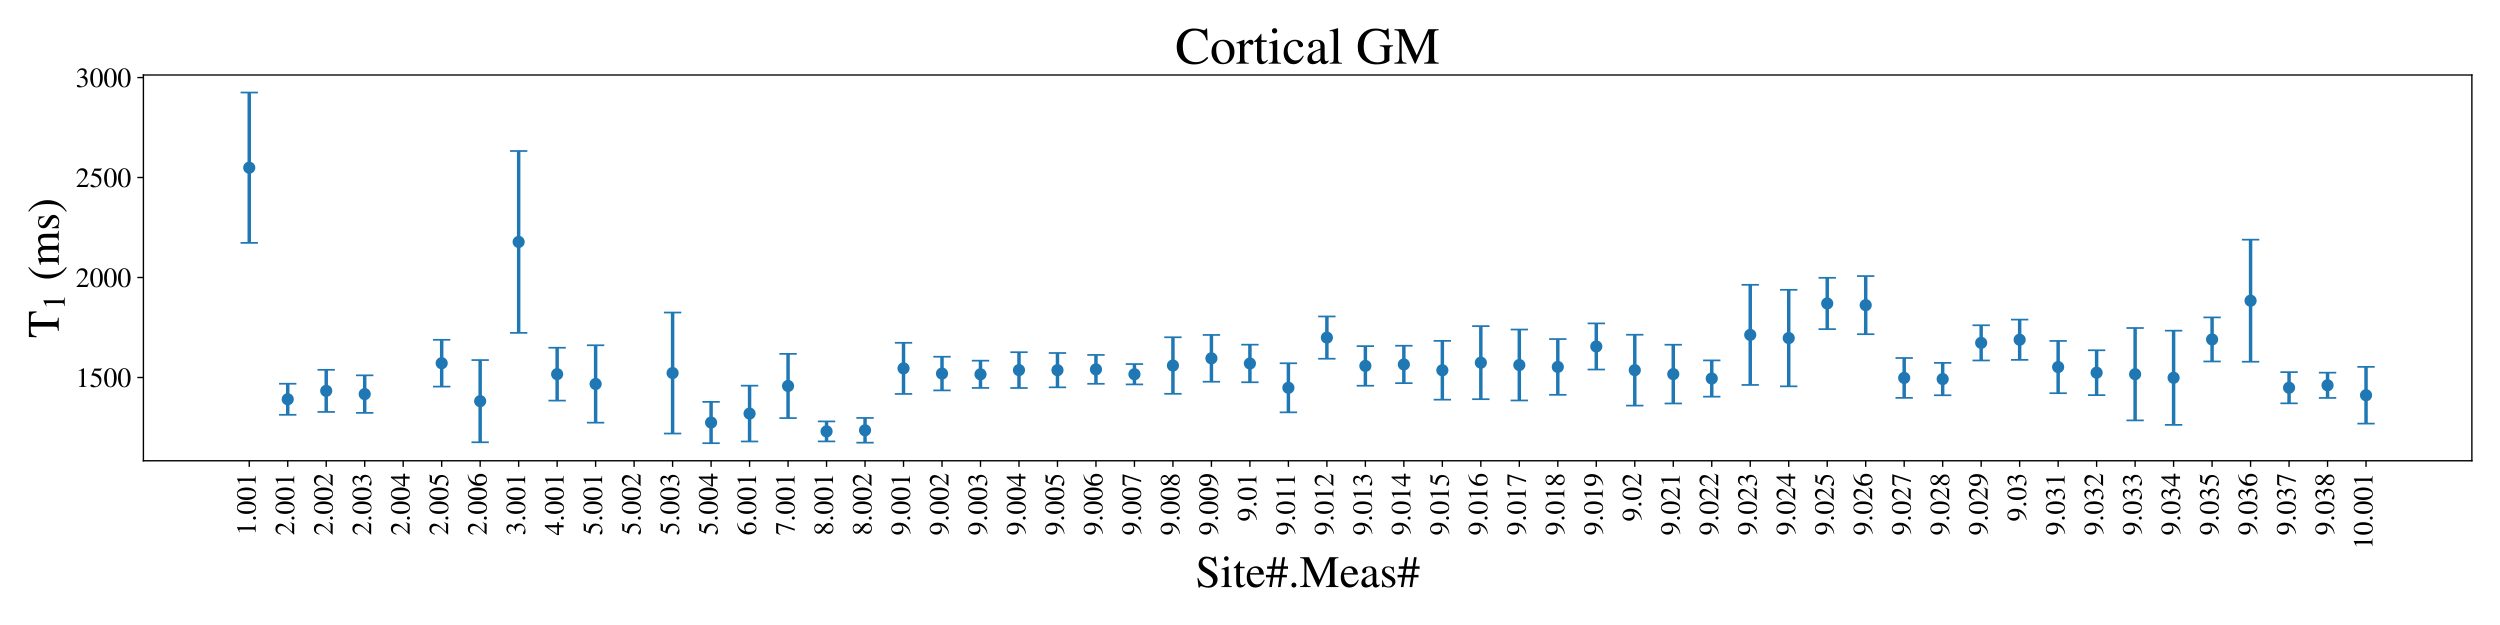 <?xml version="1.0" encoding="utf-8" standalone="no"?>
<!DOCTYPE svg PUBLIC "-//W3C//DTD SVG 1.1//EN"
  "http://www.w3.org/Graphics/SVG/1.1/DTD/svg11.dtd">
<!-- Created with matplotlib (https://matplotlib.org/) -->
<svg height="360pt" version="1.1" viewBox="0 0 1440 360" width="1440pt" xmlns="http://www.w3.org/2000/svg" xmlns:xlink="http://www.w3.org/1999/xlink">
 <defs>
  <style type="text/css">*{stroke-linecap:butt;stroke-linejoin:round;}</style>
 </defs>
 <g id="figure_1">
  <g id="patch_1">
   <path d="M 0 360 
L 1440 360 
L 1440 0 
L 0 0 
z
" style="fill:#ffffff;"/>
  </g>
  <g id="axes_1">
   <g id="patch_2">
    <path d="M 82.6 265.4 
L 1423.8 265.4 
L 1423.8 43.2 
L 82.6 43.2 
z
" style="fill:#ffffff;"/>
   </g>
   <g id="matplotlib.axis_1">
    <g id="xtick_1">
     <g id="line2d_1">
      <defs>
       <path d="M 0 0 
L 0 3.5 
" id="me4fbd3054a" style="stroke:#000000;stroke-width:0.8;"/>
      </defs>
      <g>
       <use style="stroke:#000000;stroke-width:0.8;" x="143.564" xlink:href="#me4fbd3054a" y="265.4"/>
      </g>
     </g>
     <g id="text_1">
      <!-- 1.001 -->
      <g transform="translate(147.291 308.4)rotate(-90)scale(0.16 -0.16)">
       <defs>
        <path d="M 39.406 0 
L 11.797 0 
L 11.797 1.5 
Q 17.297 1.797 19.297 3.547 
Q 21.297 5.297 21.297 9.5 
L 21.297 54.406 
Q 21.297 59.297 18.297 59.297 
Q 16.906 59.297 13.797 58.094 
L 11.094 57.094 
L 11.094 58.5 
L 29 67.594 
L 29.906 67.297 
L 29.906 7.594 
Q 29.906 4.297 31.906 2.891 
Q 33.906 1.5 39.406 1.5 
z
" id="STIXGeneral-Regular-49"/>
        <path d="M 18.094 4.297 
Q 18.094 2.094 16.438 0.5 
Q 14.797 -1.094 12.5 -1.094 
Q 10.203 -1.094 8.594 0.5 
Q 7 2.094 7 4.391 
Q 7 6.703 8.641 8.344 
Q 10.297 10 12.594 10 
Q 14.797 10 16.438 8.297 
Q 18.094 6.594 18.094 4.297 
z
" id="STIXGeneral-Regular-46"/>
        <path d="M 47.594 33 
Q 47.594 26.297 46.297 20.344 
Q 45 14.406 42.453 9.406 
Q 39.906 4.406 35.406 1.5 
Q 30.906 -1.406 25 -1.406 
Q 18.906 -1.406 14.297 1.688 
Q 9.703 4.797 7.203 10 
Q 4.703 15.203 3.547 21.094 
Q 2.406 27 2.406 33.594 
Q 2.406 42.906 4.703 50.344 
Q 7 57.797 12.344 62.688 
Q 17.703 67.594 25.406 67.594 
Q 35.203 67.594 41.391 58 
Q 47.594 48.406 47.594 33 
z
M 38 32.5 
Q 38 48.297 34.641 56.641 
Q 31.297 65 24.797 65 
Q 18.594 65 15.297 56.594 
Q 12 48.203 12 32.906 
Q 12 17.5 15.297 9.344 
Q 18.594 1.203 25 1.203 
Q 31.297 1.203 34.641 9.344 
Q 38 17.5 38 32.5 
z
" id="STIXGeneral-Regular-48"/>
       </defs>
       <use xlink:href="#STIXGeneral-Regular-49"/>
       <use x="50" xlink:href="#STIXGeneral-Regular-46"/>
       <use x="75" xlink:href="#STIXGeneral-Regular-48"/>
       <use x="125" xlink:href="#STIXGeneral-Regular-48"/>
       <use x="175" xlink:href="#STIXGeneral-Regular-49"/>
      </g>
     </g>
    </g>
    <g id="xtick_2">
     <g id="line2d_2">
      <g>
       <use style="stroke:#000000;stroke-width:0.8;" x="165.732" xlink:href="#me4fbd3054a" y="265.4"/>
      </g>
     </g>
     <g id="text_2">
      <!-- 2.001 -->
      <g transform="translate(169.46 308.4)rotate(-90)scale(0.16 -0.16)">
       <defs>
        <path d="M 47.406 13.703 
L 42 0 
L 2.906 0 
L 2.906 1.203 
L 20.703 20.094 
Q 27.703 27.406 30.703 33.5 
Q 33.703 39.594 33.703 46.094 
Q 33.703 52.797 30 56.5 
Q 26.297 60.203 19.797 60.203 
Q 14.406 60.203 11.25 57.391 
Q 8.094 54.594 5.094 47.203 
L 3 47.703 
Q 4.703 57 9.844 62.297 
Q 15 67.594 23.797 67.594 
Q 32.094 67.594 37.188 62.594 
Q 42.297 57.594 42.297 50 
Q 42.297 38.703 29.5 25.203 
L 13 7.594 
L 36.406 7.594 
Q 39.703 7.594 41.641 8.891 
Q 43.594 10.203 46 14.297 
z
" id="STIXGeneral-Regular-50"/>
       </defs>
       <use xlink:href="#STIXGeneral-Regular-50"/>
       <use x="50" xlink:href="#STIXGeneral-Regular-46"/>
       <use x="75" xlink:href="#STIXGeneral-Regular-48"/>
       <use x="125" xlink:href="#STIXGeneral-Regular-48"/>
       <use x="175" xlink:href="#STIXGeneral-Regular-49"/>
      </g>
     </g>
    </g>
    <g id="xtick_3">
     <g id="line2d_3">
      <g>
       <use style="stroke:#000000;stroke-width:0.8;" x="187.901" xlink:href="#me4fbd3054a" y="265.4"/>
      </g>
     </g>
     <g id="text_3">
      <!-- 2.002 -->
      <g transform="translate(191.628 308.4)rotate(-90)scale(0.16 -0.16)">
       <use xlink:href="#STIXGeneral-Regular-50"/>
       <use x="50" xlink:href="#STIXGeneral-Regular-46"/>
       <use x="75" xlink:href="#STIXGeneral-Regular-48"/>
       <use x="125" xlink:href="#STIXGeneral-Regular-48"/>
       <use x="175" xlink:href="#STIXGeneral-Regular-50"/>
      </g>
     </g>
    </g>
    <g id="xtick_4">
     <g id="line2d_4">
      <g>
       <use style="stroke:#000000;stroke-width:0.8;" x="210.069" xlink:href="#me4fbd3054a" y="265.4"/>
      </g>
     </g>
     <g id="text_4">
      <!-- 2.003 -->
      <g transform="translate(213.797 308.4)rotate(-90)scale(0.16 -0.16)">
       <defs>
        <path d="M 6.094 51 
L 4.5 51.406 
Q 6.797 58.906 11.688 63.25 
Q 16.594 67.594 24.094 67.594 
Q 31.094 67.594 35.391 63.797 
Q 39.703 60 39.703 53.906 
Q 39.703 45.703 30.406 40.094 
Q 35.906 37.703 38.703 34.797 
Q 43.094 29.906 43.094 21.906 
Q 43.094 13.906 38.5 7.906 
Q 35.094 3.297 28.75 0.938 
Q 22.406 -1.406 15.297 -1.406 
Q 4.094 -1.406 4.094 4.297 
Q 4.094 5.906 5.297 6.906 
Q 6.5 7.906 8.203 7.906 
Q 10.703 7.906 14.297 5.297 
Q 18.703 2.203 22.906 2.203 
Q 28.406 2.203 32.156 6.641 
Q 35.906 11.094 35.906 17.5 
Q 35.906 29 25.5 32 
Q 22.406 33 15.297 33 
L 15.297 34.406 
Q 20.906 36.297 23.703 38 
Q 31.797 42.594 31.797 51.406 
Q 31.797 56.406 28.938 59 
Q 26.094 61.594 21 61.594 
Q 12 61.594 6.094 51 
z
" id="STIXGeneral-Regular-51"/>
       </defs>
       <use xlink:href="#STIXGeneral-Regular-50"/>
       <use x="50" xlink:href="#STIXGeneral-Regular-46"/>
       <use x="75" xlink:href="#STIXGeneral-Regular-48"/>
       <use x="125" xlink:href="#STIXGeneral-Regular-48"/>
       <use x="175" xlink:href="#STIXGeneral-Regular-51"/>
      </g>
     </g>
    </g>
    <g id="xtick_5">
     <g id="line2d_5">
      <g>
       <use style="stroke:#000000;stroke-width:0.8;" x="232.238" xlink:href="#me4fbd3054a" y="265.4"/>
      </g>
     </g>
     <g id="text_5">
      <!-- 2.004 -->
      <g transform="translate(235.966 308.4)rotate(-90)scale(0.16 -0.16)">
       <defs>
        <path d="M 47.297 16.703 
L 37 16.703 
L 37 0 
L 29.203 0 
L 29.203 16.703 
L 1.203 16.703 
L 1.203 23.094 
L 32.594 67.594 
L 37 67.594 
L 37 23.094 
L 47.297 23.094 
z
M 29.203 23.094 
L 29.203 57.406 
L 5.203 23.094 
z
" id="STIXGeneral-Regular-52"/>
       </defs>
       <use xlink:href="#STIXGeneral-Regular-50"/>
       <use x="50" xlink:href="#STIXGeneral-Regular-46"/>
       <use x="75" xlink:href="#STIXGeneral-Regular-48"/>
       <use x="125" xlink:href="#STIXGeneral-Regular-48"/>
       <use x="175" xlink:href="#STIXGeneral-Regular-52"/>
      </g>
     </g>
    </g>
    <g id="xtick_6">
     <g id="line2d_6">
      <g>
       <use style="stroke:#000000;stroke-width:0.8;" x="254.407" xlink:href="#me4fbd3054a" y="265.4"/>
      </g>
     </g>
     <g id="text_6">
      <!-- 2.005 -->
      <g transform="translate(258.134 308.4)rotate(-90)scale(0.16 -0.16)">
       <defs>
        <path d="M 43.797 68.094 
L 40.203 59.594 
Q 39.594 58.297 37.5 58.297 
L 18.094 58.297 
L 14.094 49.797 
Q 25.094 47.703 30 45.25 
Q 34.906 42.797 39.094 37 
Q 42.594 32.203 42.594 24.297 
Q 42.594 17.094 40.25 12.188 
Q 37.906 7.297 32.797 3.5 
Q 26 -1.406 15.797 -1.406 
Q 10.094 -1.406 6.594 0.297 
Q 3.094 2 3.094 4.797 
Q 3.094 8.594 7.594 8.594 
Q 11.203 8.594 15 5.5 
Q 18.906 2.297 22.094 2.297 
Q 27.297 2.297 31.438 7.5 
Q 35.594 12.703 35.594 19.203 
Q 35.594 28.797 28.906 34.203 
Q 20.203 41.203 7.594 41.203 
Q 6.406 41.203 6.406 42 
L 6.5 42.5 
L 17.406 66.203 
L 38.094 66.203 
Q 39.797 66.203 40.75 66.703 
Q 41.703 67.203 42.906 68.797 
z
" id="STIXGeneral-Regular-53"/>
       </defs>
       <use xlink:href="#STIXGeneral-Regular-50"/>
       <use x="50" xlink:href="#STIXGeneral-Regular-46"/>
       <use x="75" xlink:href="#STIXGeneral-Regular-48"/>
       <use x="125" xlink:href="#STIXGeneral-Regular-48"/>
       <use x="175" xlink:href="#STIXGeneral-Regular-53"/>
      </g>
     </g>
    </g>
    <g id="xtick_7">
     <g id="line2d_7">
      <g>
       <use style="stroke:#000000;stroke-width:0.8;" x="276.575" xlink:href="#me4fbd3054a" y="265.4"/>
      </g>
     </g>
     <g id="text_7">
      <!-- 2.006 -->
      <g transform="translate(280.303 308.4)rotate(-90)scale(0.16 -0.16)">
       <defs>
        <path d="M 44.594 68.406 
L 44.797 66.797 
Q 33 64.906 25.094 57.25 
Q 17.203 49.594 15.203 38.297 
Q 21 42.797 27.906 42.797 
Q 36.703 42.797 41.75 37.188 
Q 46.797 31.594 46.797 21.906 
Q 46.797 12.094 41.703 5.906 
Q 35.797 -1.406 25.797 -1.406 
Q 13.594 -1.406 8.094 8.703 
Q 3.406 17.297 3.406 27.906 
Q 3.406 44.297 14.297 55.5 
Q 20.5 61.906 27.047 64.547 
Q 33.594 67.203 44.594 68.406 
z
M 37.797 18.797 
Q 37.797 38.203 24.297 38.203 
Q 19.297 38.203 16 35.547 
Q 12.703 32.906 12.703 26.594 
Q 12.703 14.906 16.344 8.156 
Q 20 1.406 26.906 1.406 
Q 32.203 1.406 35 6.156 
Q 37.797 10.906 37.797 18.797 
z
" id="STIXGeneral-Regular-54"/>
       </defs>
       <use xlink:href="#STIXGeneral-Regular-50"/>
       <use x="50" xlink:href="#STIXGeneral-Regular-46"/>
       <use x="75" xlink:href="#STIXGeneral-Regular-48"/>
       <use x="125" xlink:href="#STIXGeneral-Regular-48"/>
       <use x="175" xlink:href="#STIXGeneral-Regular-54"/>
      </g>
     </g>
    </g>
    <g id="xtick_8">
     <g id="line2d_8">
      <g>
       <use style="stroke:#000000;stroke-width:0.8;" x="298.744" xlink:href="#me4fbd3054a" y="265.4"/>
      </g>
     </g>
     <g id="text_8">
      <!-- 3.001 -->
      <g transform="translate(302.471 308.4)rotate(-90)scale(0.16 -0.16)">
       <use xlink:href="#STIXGeneral-Regular-51"/>
       <use x="50" xlink:href="#STIXGeneral-Regular-46"/>
       <use x="75" xlink:href="#STIXGeneral-Regular-48"/>
       <use x="125" xlink:href="#STIXGeneral-Regular-48"/>
       <use x="175" xlink:href="#STIXGeneral-Regular-49"/>
      </g>
     </g>
    </g>
    <g id="xtick_9">
     <g id="line2d_9">
      <g>
       <use style="stroke:#000000;stroke-width:0.8;" x="320.912" xlink:href="#me4fbd3054a" y="265.4"/>
      </g>
     </g>
     <g id="text_9">
      <!-- 4.001 -->
      <g transform="translate(324.64 308.4)rotate(-90)scale(0.16 -0.16)">
       <use xlink:href="#STIXGeneral-Regular-52"/>
       <use x="50" xlink:href="#STIXGeneral-Regular-46"/>
       <use x="75" xlink:href="#STIXGeneral-Regular-48"/>
       <use x="125" xlink:href="#STIXGeneral-Regular-48"/>
       <use x="175" xlink:href="#STIXGeneral-Regular-49"/>
      </g>
     </g>
    </g>
    <g id="xtick_10">
     <g id="line2d_10">
      <g>
       <use style="stroke:#000000;stroke-width:0.8;" x="343.081" xlink:href="#me4fbd3054a" y="265.4"/>
      </g>
     </g>
     <g id="text_10">
      <!-- 5.001 -->
      <g transform="translate(346.808 308.4)rotate(-90)scale(0.16 -0.16)">
       <use xlink:href="#STIXGeneral-Regular-53"/>
       <use x="50" xlink:href="#STIXGeneral-Regular-46"/>
       <use x="75" xlink:href="#STIXGeneral-Regular-48"/>
       <use x="125" xlink:href="#STIXGeneral-Regular-48"/>
       <use x="175" xlink:href="#STIXGeneral-Regular-49"/>
      </g>
     </g>
    </g>
    <g id="xtick_11">
     <g id="line2d_11">
      <g>
       <use style="stroke:#000000;stroke-width:0.8;" x="365.25" xlink:href="#me4fbd3054a" y="265.4"/>
      </g>
     </g>
     <g id="text_11">
      <!-- 5.002 -->
      <g transform="translate(368.977 308.4)rotate(-90)scale(0.16 -0.16)">
       <use xlink:href="#STIXGeneral-Regular-53"/>
       <use x="50" xlink:href="#STIXGeneral-Regular-46"/>
       <use x="75" xlink:href="#STIXGeneral-Regular-48"/>
       <use x="125" xlink:href="#STIXGeneral-Regular-48"/>
       <use x="175" xlink:href="#STIXGeneral-Regular-50"/>
      </g>
     </g>
    </g>
    <g id="xtick_12">
     <g id="line2d_12">
      <g>
       <use style="stroke:#000000;stroke-width:0.8;" x="387.418" xlink:href="#me4fbd3054a" y="265.4"/>
      </g>
     </g>
     <g id="text_12">
      <!-- 5.003 -->
      <g transform="translate(391.146 308.4)rotate(-90)scale(0.16 -0.16)">
       <use xlink:href="#STIXGeneral-Regular-53"/>
       <use x="50" xlink:href="#STIXGeneral-Regular-46"/>
       <use x="75" xlink:href="#STIXGeneral-Regular-48"/>
       <use x="125" xlink:href="#STIXGeneral-Regular-48"/>
       <use x="175" xlink:href="#STIXGeneral-Regular-51"/>
      </g>
     </g>
    </g>
    <g id="xtick_13">
     <g id="line2d_13">
      <g>
       <use style="stroke:#000000;stroke-width:0.8;" x="409.587" xlink:href="#me4fbd3054a" y="265.4"/>
      </g>
     </g>
     <g id="text_13">
      <!-- 5.004 -->
      <g transform="translate(413.314 308.4)rotate(-90)scale(0.16 -0.16)">
       <use xlink:href="#STIXGeneral-Regular-53"/>
       <use x="50" xlink:href="#STIXGeneral-Regular-46"/>
       <use x="75" xlink:href="#STIXGeneral-Regular-48"/>
       <use x="125" xlink:href="#STIXGeneral-Regular-48"/>
       <use x="175" xlink:href="#STIXGeneral-Regular-52"/>
      </g>
     </g>
    </g>
    <g id="xtick_14">
     <g id="line2d_14">
      <g>
       <use style="stroke:#000000;stroke-width:0.8;" x="431.755" xlink:href="#me4fbd3054a" y="265.4"/>
      </g>
     </g>
     <g id="text_14">
      <!-- 6.001 -->
      <g transform="translate(435.483 308.4)rotate(-90)scale(0.16 -0.16)">
       <use xlink:href="#STIXGeneral-Regular-54"/>
       <use x="50" xlink:href="#STIXGeneral-Regular-46"/>
       <use x="75" xlink:href="#STIXGeneral-Regular-48"/>
       <use x="125" xlink:href="#STIXGeneral-Regular-48"/>
       <use x="175" xlink:href="#STIXGeneral-Regular-49"/>
      </g>
     </g>
    </g>
    <g id="xtick_15">
     <g id="line2d_15">
      <g>
       <use style="stroke:#000000;stroke-width:0.8;" x="453.924" xlink:href="#me4fbd3054a" y="265.4"/>
      </g>
     </g>
     <g id="text_15">
      <!-- 7.001 -->
      <g transform="translate(457.651 308.4)rotate(-90)scale(0.16 -0.16)">
       <defs>
        <path d="M 44.906 64.594 
L 23.703 -0.797 
L 17.203 -0.797 
L 37 58.797 
L 15.5 58.797 
Q 11.203 58.797 9.094 57.297 
Q 7 55.797 3.797 50.594 
L 2 51.5 
L 8 66.203 
L 44.906 66.203 
z
" id="STIXGeneral-Regular-55"/>
       </defs>
       <use xlink:href="#STIXGeneral-Regular-55"/>
       <use x="50" xlink:href="#STIXGeneral-Regular-46"/>
       <use x="75" xlink:href="#STIXGeneral-Regular-48"/>
       <use x="125" xlink:href="#STIXGeneral-Regular-48"/>
       <use x="175" xlink:href="#STIXGeneral-Regular-49"/>
      </g>
     </g>
    </g>
    <g id="xtick_16">
     <g id="line2d_16">
      <g>
       <use style="stroke:#000000;stroke-width:0.8;" x="476.093" xlink:href="#me4fbd3054a" y="265.4"/>
      </g>
     </g>
     <g id="text_16">
      <!-- 8.001 -->
      <g transform="translate(479.82 308.4)rotate(-90)scale(0.16 -0.16)">
       <defs>
        <path d="M 44.5 15.5 
Q 44.5 7.797 39.141 3.188 
Q 33.797 -1.406 24.797 -1.406 
Q 16.406 -1.406 11 3.188 
Q 5.594 7.797 5.594 14.906 
Q 5.594 20.203 8.188 23.953 
Q 10.797 27.703 18.594 33.203 
Q 11.094 39.406 8.641 43.203 
Q 6.203 47 6.203 52 
Q 6.203 59.094 11.641 63.344 
Q 17.094 67.594 25.594 67.594 
Q 32.906 67.594 37.656 63.438 
Q 42.406 59.297 42.406 53.297 
Q 42.406 47.797 39.547 44.5 
Q 36.703 41.203 29 37.094 
Q 38 31.094 41.25 26.391 
Q 44.5 21.703 44.5 15.5 
z
M 35.5 53.297 
Q 35.5 58.5 32.594 61.641 
Q 29.703 64.797 24.594 64.797 
Q 19.5 64.797 16.547 62.141 
Q 13.594 59.5 13.594 54.891 
Q 13.594 50.297 16.547 46.547 
Q 19.5 42.797 26.094 38.906 
Q 31.203 41.906 33.344 45.25 
Q 35.5 48.594 35.5 53.297 
z
M 27.094 27.203 
L 21.203 31.203 
Q 16.797 27.594 15 24.141 
Q 13.203 20.703 13.203 15.797 
Q 13.203 9 16.641 5.203 
Q 20.094 1.406 25.906 1.406 
Q 30.797 1.406 33.844 4.453 
Q 36.906 7.5 36.906 12.406 
Q 36.906 16.906 34.594 20.297 
Q 32.297 23.703 27.094 27.203 
z
" id="STIXGeneral-Regular-56"/>
       </defs>
       <use xlink:href="#STIXGeneral-Regular-56"/>
       <use x="50" xlink:href="#STIXGeneral-Regular-46"/>
       <use x="75" xlink:href="#STIXGeneral-Regular-48"/>
       <use x="125" xlink:href="#STIXGeneral-Regular-48"/>
       <use x="175" xlink:href="#STIXGeneral-Regular-49"/>
      </g>
     </g>
    </g>
    <g id="xtick_17">
     <g id="line2d_17">
      <g>
       <use style="stroke:#000000;stroke-width:0.8;" x="498.261" xlink:href="#me4fbd3054a" y="265.4"/>
      </g>
     </g>
     <g id="text_17">
      <!-- 8.002 -->
      <g transform="translate(501.989 308.4)rotate(-90)scale(0.16 -0.16)">
       <use xlink:href="#STIXGeneral-Regular-56"/>
       <use x="50" xlink:href="#STIXGeneral-Regular-46"/>
       <use x="75" xlink:href="#STIXGeneral-Regular-48"/>
       <use x="125" xlink:href="#STIXGeneral-Regular-48"/>
       <use x="175" xlink:href="#STIXGeneral-Regular-50"/>
      </g>
     </g>
    </g>
    <g id="xtick_18">
     <g id="line2d_18">
      <g>
       <use style="stroke:#000000;stroke-width:0.8;" x="520.43" xlink:href="#me4fbd3054a" y="265.4"/>
      </g>
     </g>
     <g id="text_18">
      <!-- 9.001 -->
      <g transform="translate(524.157 308.4)rotate(-90)scale(0.16 -0.16)">
       <defs>
        <path d="M 5.906 -2.203 
L 5.594 -0.203 
Q 17.094 1.797 25.047 9.5 
Q 33 17.203 36 29.406 
Q 30.203 23.703 21 23.703 
Q 12.906 23.703 7.953 29.297 
Q 3 34.906 3 44 
Q 3 54.094 8.953 60.844 
Q 14.906 67.594 23.797 67.594 
Q 33.297 67.594 39.5 60 
Q 45.906 52 45.906 39.406 
Q 45.906 30.594 42.844 22.844 
Q 39.797 15.094 33.906 9.703 
Q 27.703 4.094 21.797 1.641 
Q 15.906 -0.797 5.906 -2.203 
z
M 36.203 35.5 
L 36.203 39.406 
Q 36.203 64.797 23 64.797 
Q 18.297 64.797 15.703 61.406 
Q 14.203 59.406 13.203 55.406 
Q 12.203 51.406 12.203 47.406 
Q 12.203 38.5 15.547 33.25 
Q 18.906 28 24.5 28 
Q 28.5 28 32.344 29.953 
Q 36.203 31.906 36.203 35.5 
z
" id="STIXGeneral-Regular-57"/>
       </defs>
       <use xlink:href="#STIXGeneral-Regular-57"/>
       <use x="50" xlink:href="#STIXGeneral-Regular-46"/>
       <use x="75" xlink:href="#STIXGeneral-Regular-48"/>
       <use x="125" xlink:href="#STIXGeneral-Regular-48"/>
       <use x="175" xlink:href="#STIXGeneral-Regular-49"/>
      </g>
     </g>
    </g>
    <g id="xtick_19">
     <g id="line2d_19">
      <g>
       <use style="stroke:#000000;stroke-width:0.8;" x="542.598" xlink:href="#me4fbd3054a" y="265.4"/>
      </g>
     </g>
     <g id="text_19">
      <!-- 9.002 -->
      <g transform="translate(546.326 308.4)rotate(-90)scale(0.16 -0.16)">
       <use xlink:href="#STIXGeneral-Regular-57"/>
       <use x="50" xlink:href="#STIXGeneral-Regular-46"/>
       <use x="75" xlink:href="#STIXGeneral-Regular-48"/>
       <use x="125" xlink:href="#STIXGeneral-Regular-48"/>
       <use x="175" xlink:href="#STIXGeneral-Regular-50"/>
      </g>
     </g>
    </g>
    <g id="xtick_20">
     <g id="line2d_20">
      <g>
       <use style="stroke:#000000;stroke-width:0.8;" x="564.767" xlink:href="#me4fbd3054a" y="265.4"/>
      </g>
     </g>
     <g id="text_20">
      <!-- 9.003 -->
      <g transform="translate(568.494 308.4)rotate(-90)scale(0.16 -0.16)">
       <use xlink:href="#STIXGeneral-Regular-57"/>
       <use x="50" xlink:href="#STIXGeneral-Regular-46"/>
       <use x="75" xlink:href="#STIXGeneral-Regular-48"/>
       <use x="125" xlink:href="#STIXGeneral-Regular-48"/>
       <use x="175" xlink:href="#STIXGeneral-Regular-51"/>
      </g>
     </g>
    </g>
    <g id="xtick_21">
     <g id="line2d_21">
      <g>
       <use style="stroke:#000000;stroke-width:0.8;" x="586.936" xlink:href="#me4fbd3054a" y="265.4"/>
      </g>
     </g>
     <g id="text_21">
      <!-- 9.004 -->
      <g transform="translate(590.663 308.4)rotate(-90)scale(0.16 -0.16)">
       <use xlink:href="#STIXGeneral-Regular-57"/>
       <use x="50" xlink:href="#STIXGeneral-Regular-46"/>
       <use x="75" xlink:href="#STIXGeneral-Regular-48"/>
       <use x="125" xlink:href="#STIXGeneral-Regular-48"/>
       <use x="175" xlink:href="#STIXGeneral-Regular-52"/>
      </g>
     </g>
    </g>
    <g id="xtick_22">
     <g id="line2d_22">
      <g>
       <use style="stroke:#000000;stroke-width:0.8;" x="609.104" xlink:href="#me4fbd3054a" y="265.4"/>
      </g>
     </g>
     <g id="text_22">
      <!-- 9.005 -->
      <g transform="translate(612.832 308.4)rotate(-90)scale(0.16 -0.16)">
       <use xlink:href="#STIXGeneral-Regular-57"/>
       <use x="50" xlink:href="#STIXGeneral-Regular-46"/>
       <use x="75" xlink:href="#STIXGeneral-Regular-48"/>
       <use x="125" xlink:href="#STIXGeneral-Regular-48"/>
       <use x="175" xlink:href="#STIXGeneral-Regular-53"/>
      </g>
     </g>
    </g>
    <g id="xtick_23">
     <g id="line2d_23">
      <g>
       <use style="stroke:#000000;stroke-width:0.8;" x="631.273" xlink:href="#me4fbd3054a" y="265.4"/>
      </g>
     </g>
     <g id="text_23">
      <!-- 9.006 -->
      <g transform="translate(635 308.4)rotate(-90)scale(0.16 -0.16)">
       <use xlink:href="#STIXGeneral-Regular-57"/>
       <use x="50" xlink:href="#STIXGeneral-Regular-46"/>
       <use x="75" xlink:href="#STIXGeneral-Regular-48"/>
       <use x="125" xlink:href="#STIXGeneral-Regular-48"/>
       <use x="175" xlink:href="#STIXGeneral-Regular-54"/>
      </g>
     </g>
    </g>
    <g id="xtick_24">
     <g id="line2d_24">
      <g>
       <use style="stroke:#000000;stroke-width:0.8;" x="653.441" xlink:href="#me4fbd3054a" y="265.4"/>
      </g>
     </g>
     <g id="text_24">
      <!-- 9.007 -->
      <g transform="translate(657.169 308.4)rotate(-90)scale(0.16 -0.16)">
       <use xlink:href="#STIXGeneral-Regular-57"/>
       <use x="50" xlink:href="#STIXGeneral-Regular-46"/>
       <use x="75" xlink:href="#STIXGeneral-Regular-48"/>
       <use x="125" xlink:href="#STIXGeneral-Regular-48"/>
       <use x="175" xlink:href="#STIXGeneral-Regular-55"/>
      </g>
     </g>
    </g>
    <g id="xtick_25">
     <g id="line2d_25">
      <g>
       <use style="stroke:#000000;stroke-width:0.8;" x="675.61" xlink:href="#me4fbd3054a" y="265.4"/>
      </g>
     </g>
     <g id="text_25">
      <!-- 9.008 -->
      <g transform="translate(679.337 308.4)rotate(-90)scale(0.16 -0.16)">
       <use xlink:href="#STIXGeneral-Regular-57"/>
       <use x="50" xlink:href="#STIXGeneral-Regular-46"/>
       <use x="75" xlink:href="#STIXGeneral-Regular-48"/>
       <use x="125" xlink:href="#STIXGeneral-Regular-48"/>
       <use x="175" xlink:href="#STIXGeneral-Regular-56"/>
      </g>
     </g>
    </g>
    <g id="xtick_26">
     <g id="line2d_26">
      <g>
       <use style="stroke:#000000;stroke-width:0.8;" x="697.779" xlink:href="#me4fbd3054a" y="265.4"/>
      </g>
     </g>
     <g id="text_26">
      <!-- 9.009 -->
      <g transform="translate(701.506 308.4)rotate(-90)scale(0.16 -0.16)">
       <use xlink:href="#STIXGeneral-Regular-57"/>
       <use x="50" xlink:href="#STIXGeneral-Regular-46"/>
       <use x="75" xlink:href="#STIXGeneral-Regular-48"/>
       <use x="125" xlink:href="#STIXGeneral-Regular-48"/>
       <use x="175" xlink:href="#STIXGeneral-Regular-57"/>
      </g>
     </g>
    </g>
    <g id="xtick_27">
     <g id="line2d_27">
      <g>
       <use style="stroke:#000000;stroke-width:0.8;" x="719.947" xlink:href="#me4fbd3054a" y="265.4"/>
      </g>
     </g>
     <g id="text_27">
      <!-- 9.01 -->
      <g transform="translate(723.675 300.4)rotate(-90)scale(0.16 -0.16)">
       <use xlink:href="#STIXGeneral-Regular-57"/>
       <use x="50" xlink:href="#STIXGeneral-Regular-46"/>
       <use x="75" xlink:href="#STIXGeneral-Regular-48"/>
       <use x="125" xlink:href="#STIXGeneral-Regular-49"/>
      </g>
     </g>
    </g>
    <g id="xtick_28">
     <g id="line2d_28">
      <g>
       <use style="stroke:#000000;stroke-width:0.8;" x="742.116" xlink:href="#me4fbd3054a" y="265.4"/>
      </g>
     </g>
     <g id="text_28">
      <!-- 9.011 -->
      <g transform="translate(745.843 308.4)rotate(-90)scale(0.16 -0.16)">
       <use xlink:href="#STIXGeneral-Regular-57"/>
       <use x="50" xlink:href="#STIXGeneral-Regular-46"/>
       <use x="75" xlink:href="#STIXGeneral-Regular-48"/>
       <use x="125" xlink:href="#STIXGeneral-Regular-49"/>
       <use x="175" xlink:href="#STIXGeneral-Regular-49"/>
      </g>
     </g>
    </g>
    <g id="xtick_29">
     <g id="line2d_29">
      <g>
       <use style="stroke:#000000;stroke-width:0.8;" x="764.284" xlink:href="#me4fbd3054a" y="265.4"/>
      </g>
     </g>
     <g id="text_29">
      <!-- 9.012 -->
      <g transform="translate(768.012 308.4)rotate(-90)scale(0.16 -0.16)">
       <use xlink:href="#STIXGeneral-Regular-57"/>
       <use x="50" xlink:href="#STIXGeneral-Regular-46"/>
       <use x="75" xlink:href="#STIXGeneral-Regular-48"/>
       <use x="125" xlink:href="#STIXGeneral-Regular-49"/>
       <use x="175" xlink:href="#STIXGeneral-Regular-50"/>
      </g>
     </g>
    </g>
    <g id="xtick_30">
     <g id="line2d_30">
      <g>
       <use style="stroke:#000000;stroke-width:0.8;" x="786.453" xlink:href="#me4fbd3054a" y="265.4"/>
      </g>
     </g>
     <g id="text_30">
      <!-- 9.013 -->
      <g transform="translate(790.18 308.4)rotate(-90)scale(0.16 -0.16)">
       <use xlink:href="#STIXGeneral-Regular-57"/>
       <use x="50" xlink:href="#STIXGeneral-Regular-46"/>
       <use x="75" xlink:href="#STIXGeneral-Regular-48"/>
       <use x="125" xlink:href="#STIXGeneral-Regular-49"/>
       <use x="175" xlink:href="#STIXGeneral-Regular-51"/>
      </g>
     </g>
    </g>
    <g id="xtick_31">
     <g id="line2d_31">
      <g>
       <use style="stroke:#000000;stroke-width:0.8;" x="808.621" xlink:href="#me4fbd3054a" y="265.4"/>
      </g>
     </g>
     <g id="text_31">
      <!-- 9.014 -->
      <g transform="translate(812.349 308.4)rotate(-90)scale(0.16 -0.16)">
       <use xlink:href="#STIXGeneral-Regular-57"/>
       <use x="50" xlink:href="#STIXGeneral-Regular-46"/>
       <use x="75" xlink:href="#STIXGeneral-Regular-48"/>
       <use x="125" xlink:href="#STIXGeneral-Regular-49"/>
       <use x="175" xlink:href="#STIXGeneral-Regular-52"/>
      </g>
     </g>
    </g>
    <g id="xtick_32">
     <g id="line2d_32">
      <g>
       <use style="stroke:#000000;stroke-width:0.8;" x="830.79" xlink:href="#me4fbd3054a" y="265.4"/>
      </g>
     </g>
     <g id="text_32">
      <!-- 9.015 -->
      <g transform="translate(834.518 308.4)rotate(-90)scale(0.16 -0.16)">
       <use xlink:href="#STIXGeneral-Regular-57"/>
       <use x="50" xlink:href="#STIXGeneral-Regular-46"/>
       <use x="75" xlink:href="#STIXGeneral-Regular-48"/>
       <use x="125" xlink:href="#STIXGeneral-Regular-49"/>
       <use x="175" xlink:href="#STIXGeneral-Regular-53"/>
      </g>
     </g>
    </g>
    <g id="xtick_33">
     <g id="line2d_33">
      <g>
       <use style="stroke:#000000;stroke-width:0.8;" x="852.959" xlink:href="#me4fbd3054a" y="265.4"/>
      </g>
     </g>
     <g id="text_33">
      <!-- 9.016 -->
      <g transform="translate(856.686 308.4)rotate(-90)scale(0.16 -0.16)">
       <use xlink:href="#STIXGeneral-Regular-57"/>
       <use x="50" xlink:href="#STIXGeneral-Regular-46"/>
       <use x="75" xlink:href="#STIXGeneral-Regular-48"/>
       <use x="125" xlink:href="#STIXGeneral-Regular-49"/>
       <use x="175" xlink:href="#STIXGeneral-Regular-54"/>
      </g>
     </g>
    </g>
    <g id="xtick_34">
     <g id="line2d_34">
      <g>
       <use style="stroke:#000000;stroke-width:0.8;" x="875.127" xlink:href="#me4fbd3054a" y="265.4"/>
      </g>
     </g>
     <g id="text_34">
      <!-- 9.017 -->
      <g transform="translate(878.855 308.4)rotate(-90)scale(0.16 -0.16)">
       <use xlink:href="#STIXGeneral-Regular-57"/>
       <use x="50" xlink:href="#STIXGeneral-Regular-46"/>
       <use x="75" xlink:href="#STIXGeneral-Regular-48"/>
       <use x="125" xlink:href="#STIXGeneral-Regular-49"/>
       <use x="175" xlink:href="#STIXGeneral-Regular-55"/>
      </g>
     </g>
    </g>
    <g id="xtick_35">
     <g id="line2d_35">
      <g>
       <use style="stroke:#000000;stroke-width:0.8;" x="897.296" xlink:href="#me4fbd3054a" y="265.4"/>
      </g>
     </g>
     <g id="text_35">
      <!-- 9.018 -->
      <g transform="translate(901.023 308.4)rotate(-90)scale(0.16 -0.16)">
       <use xlink:href="#STIXGeneral-Regular-57"/>
       <use x="50" xlink:href="#STIXGeneral-Regular-46"/>
       <use x="75" xlink:href="#STIXGeneral-Regular-48"/>
       <use x="125" xlink:href="#STIXGeneral-Regular-49"/>
       <use x="175" xlink:href="#STIXGeneral-Regular-56"/>
      </g>
     </g>
    </g>
    <g id="xtick_36">
     <g id="line2d_36">
      <g>
       <use style="stroke:#000000;stroke-width:0.8;" x="919.464" xlink:href="#me4fbd3054a" y="265.4"/>
      </g>
     </g>
     <g id="text_36">
      <!-- 9.019 -->
      <g transform="translate(923.192 308.4)rotate(-90)scale(0.16 -0.16)">
       <use xlink:href="#STIXGeneral-Regular-57"/>
       <use x="50" xlink:href="#STIXGeneral-Regular-46"/>
       <use x="75" xlink:href="#STIXGeneral-Regular-48"/>
       <use x="125" xlink:href="#STIXGeneral-Regular-49"/>
       <use x="175" xlink:href="#STIXGeneral-Regular-57"/>
      </g>
     </g>
    </g>
    <g id="xtick_37">
     <g id="line2d_37">
      <g>
       <use style="stroke:#000000;stroke-width:0.8;" x="941.633" xlink:href="#me4fbd3054a" y="265.4"/>
      </g>
     </g>
     <g id="text_37">
      <!-- 9.02 -->
      <g transform="translate(945.361 300.4)rotate(-90)scale(0.16 -0.16)">
       <use xlink:href="#STIXGeneral-Regular-57"/>
       <use x="50" xlink:href="#STIXGeneral-Regular-46"/>
       <use x="75" xlink:href="#STIXGeneral-Regular-48"/>
       <use x="125" xlink:href="#STIXGeneral-Regular-50"/>
      </g>
     </g>
    </g>
    <g id="xtick_38">
     <g id="line2d_38">
      <g>
       <use style="stroke:#000000;stroke-width:0.8;" x="963.802" xlink:href="#me4fbd3054a" y="265.4"/>
      </g>
     </g>
     <g id="text_38">
      <!-- 9.021 -->
      <g transform="translate(967.529 308.4)rotate(-90)scale(0.16 -0.16)">
       <use xlink:href="#STIXGeneral-Regular-57"/>
       <use x="50" xlink:href="#STIXGeneral-Regular-46"/>
       <use x="75" xlink:href="#STIXGeneral-Regular-48"/>
       <use x="125" xlink:href="#STIXGeneral-Regular-50"/>
       <use x="175" xlink:href="#STIXGeneral-Regular-49"/>
      </g>
     </g>
    </g>
    <g id="xtick_39">
     <g id="line2d_39">
      <g>
       <use style="stroke:#000000;stroke-width:0.8;" x="985.97" xlink:href="#me4fbd3054a" y="265.4"/>
      </g>
     </g>
     <g id="text_39">
      <!-- 9.022 -->
      <g transform="translate(989.698 308.4)rotate(-90)scale(0.16 -0.16)">
       <use xlink:href="#STIXGeneral-Regular-57"/>
       <use x="50" xlink:href="#STIXGeneral-Regular-46"/>
       <use x="75" xlink:href="#STIXGeneral-Regular-48"/>
       <use x="125" xlink:href="#STIXGeneral-Regular-50"/>
       <use x="175" xlink:href="#STIXGeneral-Regular-50"/>
      </g>
     </g>
    </g>
    <g id="xtick_40">
     <g id="line2d_40">
      <g>
       <use style="stroke:#000000;stroke-width:0.8;" x="1008.139" xlink:href="#me4fbd3054a" y="265.4"/>
      </g>
     </g>
     <g id="text_40">
      <!-- 9.023 -->
      <g transform="translate(1011.866 308.4)rotate(-90)scale(0.16 -0.16)">
       <use xlink:href="#STIXGeneral-Regular-57"/>
       <use x="50" xlink:href="#STIXGeneral-Regular-46"/>
       <use x="75" xlink:href="#STIXGeneral-Regular-48"/>
       <use x="125" xlink:href="#STIXGeneral-Regular-50"/>
       <use x="175" xlink:href="#STIXGeneral-Regular-51"/>
      </g>
     </g>
    </g>
    <g id="xtick_41">
     <g id="line2d_41">
      <g>
       <use style="stroke:#000000;stroke-width:0.8;" x="1030.307" xlink:href="#me4fbd3054a" y="265.4"/>
      </g>
     </g>
     <g id="text_41">
      <!-- 9.024 -->
      <g transform="translate(1034.035 308.4)rotate(-90)scale(0.16 -0.16)">
       <use xlink:href="#STIXGeneral-Regular-57"/>
       <use x="50" xlink:href="#STIXGeneral-Regular-46"/>
       <use x="75" xlink:href="#STIXGeneral-Regular-48"/>
       <use x="125" xlink:href="#STIXGeneral-Regular-50"/>
       <use x="175" xlink:href="#STIXGeneral-Regular-52"/>
      </g>
     </g>
    </g>
    <g id="xtick_42">
     <g id="line2d_42">
      <g>
       <use style="stroke:#000000;stroke-width:0.8;" x="1052.476" xlink:href="#me4fbd3054a" y="265.4"/>
      </g>
     </g>
     <g id="text_42">
      <!-- 9.025 -->
      <g transform="translate(1056.204 308.4)rotate(-90)scale(0.16 -0.16)">
       <use xlink:href="#STIXGeneral-Regular-57"/>
       <use x="50" xlink:href="#STIXGeneral-Regular-46"/>
       <use x="75" xlink:href="#STIXGeneral-Regular-48"/>
       <use x="125" xlink:href="#STIXGeneral-Regular-50"/>
       <use x="175" xlink:href="#STIXGeneral-Regular-53"/>
      </g>
     </g>
    </g>
    <g id="xtick_43">
     <g id="line2d_43">
      <g>
       <use style="stroke:#000000;stroke-width:0.8;" x="1074.645" xlink:href="#me4fbd3054a" y="265.4"/>
      </g>
     </g>
     <g id="text_43">
      <!-- 9.026 -->
      <g transform="translate(1078.372 308.4)rotate(-90)scale(0.16 -0.16)">
       <use xlink:href="#STIXGeneral-Regular-57"/>
       <use x="50" xlink:href="#STIXGeneral-Regular-46"/>
       <use x="75" xlink:href="#STIXGeneral-Regular-48"/>
       <use x="125" xlink:href="#STIXGeneral-Regular-50"/>
       <use x="175" xlink:href="#STIXGeneral-Regular-54"/>
      </g>
     </g>
    </g>
    <g id="xtick_44">
     <g id="line2d_44">
      <g>
       <use style="stroke:#000000;stroke-width:0.8;" x="1096.813" xlink:href="#me4fbd3054a" y="265.4"/>
      </g>
     </g>
     <g id="text_44">
      <!-- 9.027 -->
      <g transform="translate(1100.541 308.4)rotate(-90)scale(0.16 -0.16)">
       <use xlink:href="#STIXGeneral-Regular-57"/>
       <use x="50" xlink:href="#STIXGeneral-Regular-46"/>
       <use x="75" xlink:href="#STIXGeneral-Regular-48"/>
       <use x="125" xlink:href="#STIXGeneral-Regular-50"/>
       <use x="175" xlink:href="#STIXGeneral-Regular-55"/>
      </g>
     </g>
    </g>
    <g id="xtick_45">
     <g id="line2d_45">
      <g>
       <use style="stroke:#000000;stroke-width:0.8;" x="1118.982" xlink:href="#me4fbd3054a" y="265.4"/>
      </g>
     </g>
     <g id="text_45">
      <!-- 9.028 -->
      <g transform="translate(1122.709 308.4)rotate(-90)scale(0.16 -0.16)">
       <use xlink:href="#STIXGeneral-Regular-57"/>
       <use x="50" xlink:href="#STIXGeneral-Regular-46"/>
       <use x="75" xlink:href="#STIXGeneral-Regular-48"/>
       <use x="125" xlink:href="#STIXGeneral-Regular-50"/>
       <use x="175" xlink:href="#STIXGeneral-Regular-56"/>
      </g>
     </g>
    </g>
    <g id="xtick_46">
     <g id="line2d_46">
      <g>
       <use style="stroke:#000000;stroke-width:0.8;" x="1141.15" xlink:href="#me4fbd3054a" y="265.4"/>
      </g>
     </g>
     <g id="text_46">
      <!-- 9.029 -->
      <g transform="translate(1144.878 308.4)rotate(-90)scale(0.16 -0.16)">
       <use xlink:href="#STIXGeneral-Regular-57"/>
       <use x="50" xlink:href="#STIXGeneral-Regular-46"/>
       <use x="75" xlink:href="#STIXGeneral-Regular-48"/>
       <use x="125" xlink:href="#STIXGeneral-Regular-50"/>
       <use x="175" xlink:href="#STIXGeneral-Regular-57"/>
      </g>
     </g>
    </g>
    <g id="xtick_47">
     <g id="line2d_47">
      <g>
       <use style="stroke:#000000;stroke-width:0.8;" x="1163.319" xlink:href="#me4fbd3054a" y="265.4"/>
      </g>
     </g>
     <g id="text_47">
      <!-- 9.03 -->
      <g transform="translate(1167.047 300.4)rotate(-90)scale(0.16 -0.16)">
       <use xlink:href="#STIXGeneral-Regular-57"/>
       <use x="50" xlink:href="#STIXGeneral-Regular-46"/>
       <use x="75" xlink:href="#STIXGeneral-Regular-48"/>
       <use x="125" xlink:href="#STIXGeneral-Regular-51"/>
      </g>
     </g>
    </g>
    <g id="xtick_48">
     <g id="line2d_48">
      <g>
       <use style="stroke:#000000;stroke-width:0.8;" x="1185.488" xlink:href="#me4fbd3054a" y="265.4"/>
      </g>
     </g>
     <g id="text_48">
      <!-- 9.031 -->
      <g transform="translate(1189.215 308.4)rotate(-90)scale(0.16 -0.16)">
       <use xlink:href="#STIXGeneral-Regular-57"/>
       <use x="50" xlink:href="#STIXGeneral-Regular-46"/>
       <use x="75" xlink:href="#STIXGeneral-Regular-48"/>
       <use x="125" xlink:href="#STIXGeneral-Regular-51"/>
       <use x="175" xlink:href="#STIXGeneral-Regular-49"/>
      </g>
     </g>
    </g>
    <g id="xtick_49">
     <g id="line2d_49">
      <g>
       <use style="stroke:#000000;stroke-width:0.8;" x="1207.656" xlink:href="#me4fbd3054a" y="265.4"/>
      </g>
     </g>
     <g id="text_49">
      <!-- 9.032 -->
      <g transform="translate(1211.384 308.4)rotate(-90)scale(0.16 -0.16)">
       <use xlink:href="#STIXGeneral-Regular-57"/>
       <use x="50" xlink:href="#STIXGeneral-Regular-46"/>
       <use x="75" xlink:href="#STIXGeneral-Regular-48"/>
       <use x="125" xlink:href="#STIXGeneral-Regular-51"/>
       <use x="175" xlink:href="#STIXGeneral-Regular-50"/>
      </g>
     </g>
    </g>
    <g id="xtick_50">
     <g id="line2d_50">
      <g>
       <use style="stroke:#000000;stroke-width:0.8;" x="1229.825" xlink:href="#me4fbd3054a" y="265.4"/>
      </g>
     </g>
     <g id="text_50">
      <!-- 9.033 -->
      <g transform="translate(1233.552 308.4)rotate(-90)scale(0.16 -0.16)">
       <use xlink:href="#STIXGeneral-Regular-57"/>
       <use x="50" xlink:href="#STIXGeneral-Regular-46"/>
       <use x="75" xlink:href="#STIXGeneral-Regular-48"/>
       <use x="125" xlink:href="#STIXGeneral-Regular-51"/>
       <use x="175" xlink:href="#STIXGeneral-Regular-51"/>
      </g>
     </g>
    </g>
    <g id="xtick_51">
     <g id="line2d_51">
      <g>
       <use style="stroke:#000000;stroke-width:0.8;" x="1251.993" xlink:href="#me4fbd3054a" y="265.4"/>
      </g>
     </g>
     <g id="text_51">
      <!-- 9.034 -->
      <g transform="translate(1255.721 308.4)rotate(-90)scale(0.16 -0.16)">
       <use xlink:href="#STIXGeneral-Regular-57"/>
       <use x="50" xlink:href="#STIXGeneral-Regular-46"/>
       <use x="75" xlink:href="#STIXGeneral-Regular-48"/>
       <use x="125" xlink:href="#STIXGeneral-Regular-51"/>
       <use x="175" xlink:href="#STIXGeneral-Regular-52"/>
      </g>
     </g>
    </g>
    <g id="xtick_52">
     <g id="line2d_52">
      <g>
       <use style="stroke:#000000;stroke-width:0.8;" x="1274.162" xlink:href="#me4fbd3054a" y="265.4"/>
      </g>
     </g>
     <g id="text_52">
      <!-- 9.035 -->
      <g transform="translate(1277.889 308.4)rotate(-90)scale(0.16 -0.16)">
       <use xlink:href="#STIXGeneral-Regular-57"/>
       <use x="50" xlink:href="#STIXGeneral-Regular-46"/>
       <use x="75" xlink:href="#STIXGeneral-Regular-48"/>
       <use x="125" xlink:href="#STIXGeneral-Regular-51"/>
       <use x="175" xlink:href="#STIXGeneral-Regular-53"/>
      </g>
     </g>
    </g>
    <g id="xtick_53">
     <g id="line2d_53">
      <g>
       <use style="stroke:#000000;stroke-width:0.8;" x="1296.331" xlink:href="#me4fbd3054a" y="265.4"/>
      </g>
     </g>
     <g id="text_53">
      <!-- 9.036 -->
      <g transform="translate(1300.058 308.4)rotate(-90)scale(0.16 -0.16)">
       <use xlink:href="#STIXGeneral-Regular-57"/>
       <use x="50" xlink:href="#STIXGeneral-Regular-46"/>
       <use x="75" xlink:href="#STIXGeneral-Regular-48"/>
       <use x="125" xlink:href="#STIXGeneral-Regular-51"/>
       <use x="175" xlink:href="#STIXGeneral-Regular-54"/>
      </g>
     </g>
    </g>
    <g id="xtick_54">
     <g id="line2d_54">
      <g>
       <use style="stroke:#000000;stroke-width:0.8;" x="1318.499" xlink:href="#me4fbd3054a" y="265.4"/>
      </g>
     </g>
     <g id="text_54">
      <!-- 9.037 -->
      <g transform="translate(1322.227 308.4)rotate(-90)scale(0.16 -0.16)">
       <use xlink:href="#STIXGeneral-Regular-57"/>
       <use x="50" xlink:href="#STIXGeneral-Regular-46"/>
       <use x="75" xlink:href="#STIXGeneral-Regular-48"/>
       <use x="125" xlink:href="#STIXGeneral-Regular-51"/>
       <use x="175" xlink:href="#STIXGeneral-Regular-55"/>
      </g>
     </g>
    </g>
    <g id="xtick_55">
     <g id="line2d_55">
      <g>
       <use style="stroke:#000000;stroke-width:0.8;" x="1340.668" xlink:href="#me4fbd3054a" y="265.4"/>
      </g>
     </g>
     <g id="text_55">
      <!-- 9.038 -->
      <g transform="translate(1344.395 308.4)rotate(-90)scale(0.16 -0.16)">
       <use xlink:href="#STIXGeneral-Regular-57"/>
       <use x="50" xlink:href="#STIXGeneral-Regular-46"/>
       <use x="75" xlink:href="#STIXGeneral-Regular-48"/>
       <use x="125" xlink:href="#STIXGeneral-Regular-51"/>
       <use x="175" xlink:href="#STIXGeneral-Regular-56"/>
      </g>
     </g>
    </g>
    <g id="xtick_56">
     <g id="line2d_56">
      <g>
       <use style="stroke:#000000;stroke-width:0.8;" x="1362.836" xlink:href="#me4fbd3054a" y="265.4"/>
      </g>
     </g>
     <g id="text_56">
      <!-- 10.001 -->
      <g transform="translate(1366.564 316.4)rotate(-90)scale(0.16 -0.16)">
       <use xlink:href="#STIXGeneral-Regular-49"/>
       <use x="50" xlink:href="#STIXGeneral-Regular-48"/>
       <use x="100" xlink:href="#STIXGeneral-Regular-46"/>
       <use x="125" xlink:href="#STIXGeneral-Regular-48"/>
       <use x="175" xlink:href="#STIXGeneral-Regular-48"/>
       <use x="225" xlink:href="#STIXGeneral-Regular-49"/>
      </g>
     </g>
    </g>
    <g id="text_57">
     <!-- Site#.Meas# -->
     <g transform="translate(688.562 338.157)scale(0.26 -0.26)">
      <defs>
       <path d="M 46.906 46.297 
L 44.406 46.297 
Q 42.703 52.5 40.297 55.703 
Q 34.203 63.5 25.797 63.5 
Q 21.203 63.5 18.453 60.844 
Q 15.703 58.203 15.703 54 
Q 15.703 52 16.703 50.094 
Q 17.703 48.203 18.844 46.844 
Q 20 45.5 22.891 43.5 
Q 25.797 41.5 27.594 40.453 
Q 29.406 39.406 33.594 36.906 
Q 41.703 32.203 45.391 27.547 
Q 49.094 22.906 49.094 17.297 
Q 49.094 9 43.297 3.797 
Q 37.5 -1.406 28.703 -1.406 
Q 22.203 -1.406 16.906 0.906 
Q 14.297 2 12.203 2 
Q 11 2 10.203 1.094 
Q 9.406 0.203 9.406 -1.297 
L 7.203 -1.297 
L 4.297 19.906 
L 6.5 19.906 
Q 13.203 2.203 27.094 2.203 
Q 32.406 2.203 35.703 5.344 
Q 39 8.5 39 13.406 
Q 39 18.094 36.094 21.297 
Q 31.297 26.5 19.297 32.906 
Q 7.094 39.406 7.094 50.094 
Q 7.094 58.094 12 62.844 
Q 16.906 67.594 24.5 67.594 
Q 29.797 67.594 35 65.406 
Q 37.703 64.203 39.406 64.203 
Q 42 64.203 42.594 67.594 
L 44.703 67.594 
z
" id="STIXGeneral-Regular-83"/>
       <path d="M 18 63.203 
Q 18 61 16.5 59.547 
Q 15 58.094 12.797 58.094 
Q 10.703 58.094 9.25 59.547 
Q 7.797 61 7.797 63.203 
Q 7.797 65.297 9.297 66.797 
Q 10.797 68.297 12.906 68.297 
Q 15.094 68.297 16.547 66.797 
Q 18 65.297 18 63.203 
z
M 25.297 0 
L 1.594 0 
L 1.594 1.5 
Q 6.797 1.797 8.141 3.297 
Q 9.5 4.797 9.5 10.406 
L 9.5 33.094 
Q 9.5 36.594 8.797 38 
Q 8.094 39.406 6.203 39.406 
Q 3.797 39.406 2 38.906 
L 2 40.5 
L 17.5 46 
L 17.906 45.594 
L 17.906 10.5 
Q 17.906 4.906 19.156 3.406 
Q 20.406 1.906 25.297 1.5 
z
" id="STIXGeneral-Regular-105"/>
       <path d="M 26.594 7.703 
L 27.906 6.594 
Q 23.094 -1 15.797 -1 
Q 7 -1 7 11.703 
L 7 41.797 
L 1.703 41.797 
Q 1.297 42.094 1.297 42.5 
Q 1.297 43.297 3 44.406 
Q 6.797 46.594 12.703 55.094 
Q 12.906 55.406 13.656 56.344 
Q 14.406 57.297 14.703 57.906 
Q 15.406 57.906 15.406 56.594 
L 15.406 45 
L 25.5 45 
L 25.5 41.797 
L 15.406 41.797 
L 15.406 13.203 
Q 15.406 8.406 16.594 6.297 
Q 17.797 4.203 20.594 4.203 
Q 23.594 4.203 26.594 7.703 
z
" id="STIXGeneral-Regular-116"/>
       <path d="M 40.797 16.406 
L 42.406 15.703 
Q 36.406 -1 21.5 -1 
Q 12.703 -1 7.594 5.141 
Q 2.5 11.297 2.5 21.703 
Q 2.5 32.406 8.203 39.203 
Q 13.906 46 23.203 46 
Q 32.203 46 37.094 39.094 
Q 40 35.094 40.5 27.703 
L 9.703 27.703 
Q 10.094 21.406 10.938 18.094 
Q 11.797 14.797 14.297 11.406 
Q 18.5 5.906 25.406 5.906 
Q 30.297 5.906 33.641 8.297 
Q 37 10.703 40.797 16.406 
z
M 9.906 30.906 
L 30.297 30.906 
Q 29.406 37.203 27.344 39.797 
Q 25.297 42.406 20.5 42.406 
Q 16.297 42.406 13.5 39.453 
Q 10.703 36.5 9.906 30.906 
z
" id="STIXGeneral-Regular-101"/>
       <path d="M 49.5 40.5 
L 39.094 40.5 
L 37.094 27.094 
L 47 27.094 
L 47 21.594 
L 36.203 21.594 
L 33.094 0 
L 27.297 0 
L 30.406 21.594 
L 17 21.594 
L 13.703 0 
L 7.906 0 
L 11.203 21.594 
L 0.594 21.594 
L 0.594 27.094 
L 12.094 27.094 
L 14.203 40.5 
L 3.297 40.5 
L 3.297 46 
L 15 46 
L 18.094 66.203 
L 23.906 66.203 
L 20.797 46 
L 34.094 46 
L 37.094 66.203 
L 42.906 66.203 
L 39.906 46 
L 49.5 46 
z
M 33.297 40.5 
L 20 40.5 
L 17.906 27.094 
L 31.297 27.094 
z
" id="STIXGeneral-Regular-35"/>
       <path d="M 86.406 0 
L 58.406 0 
L 58.406 1.906 
Q 64.297 2.297 65.844 4.141 
Q 67.406 6 67.406 12.297 
L 67.406 57.203 
L 41.906 0 
L 40.5 0 
L 15.297 54.906 
L 15.297 15.094 
Q 15.297 7 17 4.594 
Q 18.703 2.203 24.594 1.906 
L 24.594 0 
L 1.203 0 
L 1.203 1.906 
Q 5.594 2.203 7.5 3.203 
Q 9.406 4.203 10.156 6.75 
Q 10.906 9.297 10.906 15.094 
L 10.906 54.906 
Q 10.906 60.594 9.203 62.25 
Q 7.5 63.906 1.406 64.297 
L 1.406 66.203 
L 21.203 66.203 
L 44.297 16 
L 66.406 66.203 
L 86.297 66.203 
L 86.297 64.297 
Q 80.906 64.203 79.25 62.391 
Q 77.594 60.594 77.594 55 
L 77.594 11.203 
Q 77.594 5.906 79.25 4.094 
Q 80.906 2.297 86.406 1.906 
z
" id="STIXGeneral-Regular-77"/>
       <path d="M 44.203 6.594 
L 44.203 3.797 
Q 40.406 -1 35.203 -1 
Q 29.5 -1 28.797 6.297 
L 28.703 6.297 
Q 22.297 -1 14.203 -1 
Q 9.5 -1 6.594 1.75 
Q 3.703 4.5 3.703 9.406 
Q 3.703 16.406 10.703 21.094 
Q 15.5 24.297 28.703 29.203 
L 28.703 34.594 
Q 28.703 39.094 26.547 41.344 
Q 24.406 43.594 20.906 43.594 
Q 17.906 43.594 15.906 42.141 
Q 13.906 40.703 13.906 38.703 
Q 13.906 37.797 14.203 36.688 
Q 14.5 35.594 14.5 34.5 
Q 14.5 33 13.141 31.703 
Q 11.797 30.406 9.906 30.406 
Q 8.203 30.406 6.891 31.703 
Q 5.594 33 5.594 35 
Q 5.594 39.797 10.703 43 
Q 15.406 46 22.203 46 
Q 30.297 46 34 41.5 
Q 35.797 39.406 36.297 37.25 
Q 36.797 35.094 36.797 30.406 
L 36.797 11.297 
Q 36.797 4.703 39.906 4.703 
Q 41.906 4.703 44.203 6.594 
z
M 28.703 12.703 
L 28.703 26.797 
Q 19.5 23.594 15.906 20.203 
Q 12.5 17.094 12.5 12.5 
Q 12.5 8.703 14.391 6.75 
Q 16.297 4.797 19.406 4.797 
Q 22.703 4.797 25.203 6.406 
Q 27.297 7.906 28 9.203 
Q 28.703 10.5 28.703 12.703 
z
" id="STIXGeneral-Regular-97"/>
       <path d="M 15.594 30.094 
L 26 23.797 
Q 31 20.797 32.891 18.188 
Q 34.797 15.594 34.797 11.5 
Q 34.797 6.5 30.641 2.75 
Q 26.5 -1 20.797 -1 
Q 16.094 -1 13.5 -0.094 
Q 10.797 0.797 8.906 0.797 
Q 7.203 0.797 6.5 -0.406 
L 5.203 -0.406 
L 5.203 15.297 
L 6.797 15.297 
Q 8.406 8 11.406 4.594 
Q 14.406 1.203 19.5 1.203 
Q 23.203 1.203 25.5 3.297 
Q 27.797 5.406 27.797 8.594 
Q 27.797 13.203 22.5 16.094 
L 17.094 19.094 
Q 5.094 25.797 5.094 33.594 
Q 5.094 39.406 8.844 42.656 
Q 12.594 45.906 18.906 45.906 
Q 23.297 45.906 25.594 44.797 
Q 27.406 44 28.406 44 
Q 29.094 44 30 45 
L 31.094 45 
L 31.594 31.406 
L 30.094 31.406 
Q 28.406 38.203 25.844 40.953 
Q 23.297 43.703 18.797 43.703 
Q 15.406 43.703 13.344 42 
Q 11.297 40.297 11.297 36.906 
Q 11.297 35.203 12.438 33.25 
Q 13.594 31.297 15.594 30.094 
z
" id="STIXGeneral-Regular-115"/>
      </defs>
      <use xlink:href="#STIXGeneral-Regular-83"/>
      <use x="55.6" xlink:href="#STIXGeneral-Regular-105"/>
      <use x="83.4" xlink:href="#STIXGeneral-Regular-116"/>
      <use x="111.2" xlink:href="#STIXGeneral-Regular-101"/>
      <use x="155.6" xlink:href="#STIXGeneral-Regular-35"/>
      <use x="205.6" xlink:href="#STIXGeneral-Regular-46"/>
      <use x="230.6" xlink:href="#STIXGeneral-Regular-77"/>
      <use x="319.5" xlink:href="#STIXGeneral-Regular-101"/>
      <use x="363.9" xlink:href="#STIXGeneral-Regular-97"/>
      <use x="408.3" xlink:href="#STIXGeneral-Regular-115"/>
      <use x="447.2" xlink:href="#STIXGeneral-Regular-35"/>
     </g>
    </g>
   </g>
   <g id="matplotlib.axis_2">
    <g id="ytick_1">
     <g id="line2d_57">
      <defs>
       <path d="M 0 0 
L -3.5 0 
" id="m5b91d213ce" style="stroke:#000000;stroke-width:0.8;"/>
      </defs>
      <g>
       <use style="stroke:#000000;stroke-width:0.8;" x="82.6" xlink:href="#m5b91d213ce" y="217.426"/>
      </g>
     </g>
     <g id="text_58">
      <!-- 1500 -->
      <g transform="translate(43.6 222.889)scale(0.16 -0.16)">
       <use xlink:href="#STIXGeneral-Regular-49"/>
       <use x="50" xlink:href="#STIXGeneral-Regular-53"/>
       <use x="100" xlink:href="#STIXGeneral-Regular-48"/>
       <use x="150" xlink:href="#STIXGeneral-Regular-48"/>
      </g>
     </g>
    </g>
    <g id="ytick_2">
     <g id="line2d_58">
      <g>
       <use style="stroke:#000000;stroke-width:0.8;" x="82.6" xlink:href="#m5b91d213ce" y="159.841"/>
      </g>
     </g>
     <g id="text_59">
      <!-- 2000 -->
      <g transform="translate(43.6 165.305)scale(0.16 -0.16)">
       <use xlink:href="#STIXGeneral-Regular-50"/>
       <use x="50" xlink:href="#STIXGeneral-Regular-48"/>
       <use x="100" xlink:href="#STIXGeneral-Regular-48"/>
       <use x="150" xlink:href="#STIXGeneral-Regular-48"/>
      </g>
     </g>
    </g>
    <g id="ytick_3">
     <g id="line2d_59">
      <g>
       <use style="stroke:#000000;stroke-width:0.8;" x="82.6" xlink:href="#m5b91d213ce" y="102.256"/>
      </g>
     </g>
     <g id="text_60">
      <!-- 2500 -->
      <g transform="translate(43.6 107.72)scale(0.16 -0.16)">
       <use xlink:href="#STIXGeneral-Regular-50"/>
       <use x="50" xlink:href="#STIXGeneral-Regular-53"/>
       <use x="100" xlink:href="#STIXGeneral-Regular-48"/>
       <use x="150" xlink:href="#STIXGeneral-Regular-48"/>
      </g>
     </g>
    </g>
    <g id="ytick_4">
     <g id="line2d_60">
      <g>
       <use style="stroke:#000000;stroke-width:0.8;" x="82.6" xlink:href="#m5b91d213ce" y="44.672"/>
      </g>
     </g>
     <g id="text_61">
      <!-- 3000 -->
      <g transform="translate(43.6 50.135)scale(0.16 -0.16)">
       <use xlink:href="#STIXGeneral-Regular-51"/>
       <use x="50" xlink:href="#STIXGeneral-Regular-48"/>
       <use x="100" xlink:href="#STIXGeneral-Regular-48"/>
       <use x="150" xlink:href="#STIXGeneral-Regular-48"/>
      </g>
     </g>
    </g>
    <g id="text_62">
     <!-- T$_1$ (ms) -->
     <g transform="translate(33.957 194.73)rotate(-90)scale(0.26 -0.26)">
      <defs>
       <path d="M 59.297 49.203 
L 56.906 49.203 
Q 55.297 57.406 52.391 59.703 
Q 49.5 62 41.5 62 
L 35.594 62 
L 35.594 11.094 
Q 35.594 5.406 37.297 3.797 
Q 39 2.203 45.203 1.906 
L 45.203 0 
L 16 0 
L 16 1.906 
Q 22.297 2.297 23.844 4 
Q 25.406 5.703 25.406 12.297 
L 25.406 62 
L 19.406 62 
Q 11.297 62 8.438 59.641 
Q 5.594 57.297 4.094 49.203 
L 1.703 49.203 
L 2.406 66.203 
L 58.594 66.203 
z
" id="STIXGeneral-Regular-84"/>
       <path id="STIXGeneral-Regular-32"/>
       <path d="M 30.406 -16.094 
L 29.203 -17.703 
Q 17.594 -11.094 11.188 0.5 
Q 4.797 12.094 4.797 25.203 
Q 4.797 52.906 29.5 67.594 
L 30.406 66 
Q 20.203 57.297 16.797 48.844 
Q 13.406 40.406 13.406 25.5 
Q 13.406 10.703 16.906 1.5 
Q 20.406 -7.703 30.406 -16.094 
z
" id="STIXGeneral-Regular-40"/>
       <path d="M 77.5 0 
L 55.703 0 
L 55.703 1.5 
Q 59.906 1.906 61.047 3.25 
Q 62.203 4.594 62.203 9 
L 62.203 29.594 
Q 62.203 35.594 60.453 38.188 
Q 58.703 40.797 54.5 40.797 
Q 51 40.797 48.547 39.391 
Q 46.094 38 43.797 34.703 
L 43.797 9.5 
Q 43.797 4.703 45.25 3.141 
Q 46.703 1.594 51 1.5 
L 51 0 
L 28.594 0 
L 28.594 1.5 
Q 33 1.797 34.203 2.938 
Q 35.406 4.094 35.406 8.594 
L 35.406 29.703 
Q 35.406 40.797 28.906 40.797 
Q 26.094 40.797 22.938 39.547 
Q 19.797 38.297 18.297 36.5 
Q 17 35 17 34.797 
L 17 7 
Q 17 3.797 18.391 2.75 
Q 19.797 1.703 23.797 1.5 
L 23.797 0 
L 1.594 0 
L 1.594 1.5 
Q 5.797 1.594 7.188 3.047 
Q 8.594 4.5 8.594 8.797 
L 8.594 33.594 
Q 8.594 37.297 7.797 38.75 
Q 7 40.203 5.094 40.203 
Q 3.594 40.203 1.906 39.797 
L 1.906 41.5 
Q 8.703 43.406 15.797 46 
L 16.594 45.703 
L 16.594 38.297 
L 16.797 38.297 
Q 21.297 43 24.75 44.5 
Q 28.203 46 32.094 46 
Q 40 46 42.703 37.594 
Q 50.5 46 59 46 
Q 70.594 46 70.594 28 
L 70.594 7.703 
Q 70.594 4.406 71.594 3.156 
Q 72.594 1.906 74.906 1.703 
L 77.5 1.5 
z
" id="STIXGeneral-Regular-109"/>
       <path d="M 2.906 66 
L 4.094 67.594 
Q 15.5 60.797 22 49.188 
Q 28.5 37.594 28.5 24.703 
Q 28.5 -2.594 3.797 -17.703 
L 2.906 -16.094 
Q 13.203 -7.594 16.547 0.844 
Q 19.906 9.297 19.906 24.406 
Q 19.906 39.594 16.547 48.75 
Q 13.203 57.906 2.906 66 
z
" id="STIXGeneral-Regular-41"/>
      </defs>
      <use transform="translate(0 0.406)" xlink:href="#STIXGeneral-Regular-84"/>
      <use transform="translate(62.643 -12.822)scale(0.7)" xlink:href="#STIXGeneral-Regular-49"/>
      <use transform="translate(102.053 0.406)" xlink:href="#STIXGeneral-Regular-32"/>
      <use transform="translate(127.053 0.406)" xlink:href="#STIXGeneral-Regular-40"/>
      <use transform="translate(160.353 0.406)" xlink:href="#STIXGeneral-Regular-109"/>
      <use transform="translate(238.153 0.406)" xlink:href="#STIXGeneral-Regular-115"/>
      <use transform="translate(277.053 0.406)" xlink:href="#STIXGeneral-Regular-41"/>
     </g>
    </g>
   </g>
   <g id="LineCollection_1">
    <path clip-path="url(#pefcfd14d85)" d="M 143.564 139.891 
L 143.564 53.3 
" style="fill:none;stroke:#1f77b4;stroke-width:2;"/>
    <path clip-path="url(#pefcfd14d85)" d="M 165.732 238.911 
L 165.732 221.039 
" style="fill:none;stroke:#1f77b4;stroke-width:2;"/>
    <path clip-path="url(#pefcfd14d85)" d="M 187.901 237.265 
L 187.901 212.991 
" style="fill:none;stroke:#1f77b4;stroke-width:2;"/>
    <path clip-path="url(#pefcfd14d85)" d="M 210.069 237.83 
L 210.069 216.187 
" style="fill:none;stroke:#1f77b4;stroke-width:2;"/>
    <path clip-path="url(#pefcfd14d85)" d="M 0 0 
" style="fill:none;stroke:#1f77b4;stroke-width:2;"/>
    <path clip-path="url(#pefcfd14d85)" d="M 254.407 222.67 
L 254.407 195.734 
" style="fill:none;stroke:#1f77b4;stroke-width:2;"/>
    <path clip-path="url(#pefcfd14d85)" d="M 276.575 254.747 
L 276.575 207.385 
" style="fill:none;stroke:#1f77b4;stroke-width:2;"/>
    <path clip-path="url(#pefcfd14d85)" d="M 298.744 191.728 
L 298.744 86.976 
" style="fill:none;stroke:#1f77b4;stroke-width:2;"/>
    <path clip-path="url(#pefcfd14d85)" d="M 320.912 230.729 
L 320.912 200.302 
" style="fill:none;stroke:#1f77b4;stroke-width:2;"/>
    <path clip-path="url(#pefcfd14d85)" d="M 343.081 243.462 
L 343.081 198.881 
" style="fill:none;stroke:#1f77b4;stroke-width:2;"/>
    <path clip-path="url(#pefcfd14d85)" d="M 0 0 
" style="fill:none;stroke:#1f77b4;stroke-width:2;"/>
    <path clip-path="url(#pefcfd14d85)" d="M 387.418 249.731 
L 387.418 180.003 
" style="fill:none;stroke:#1f77b4;stroke-width:2;"/>
    <path clip-path="url(#pefcfd14d85)" d="M 409.587 255.3 
L 409.587 231.462 
" style="fill:none;stroke:#1f77b4;stroke-width:2;"/>
    <path clip-path="url(#pefcfd14d85)" d="M 431.755 254.286 
L 431.755 222.149 
" style="fill:none;stroke:#1f77b4;stroke-width:2;"/>
    <path clip-path="url(#pefcfd14d85)" d="M 453.924 240.825 
L 453.924 203.823 
" style="fill:none;stroke:#1f77b4;stroke-width:2;"/>
    <path clip-path="url(#pefcfd14d85)" d="M 476.093 254.231 
L 476.093 242.73 
" style="fill:none;stroke:#1f77b4;stroke-width:2;"/>
    <path clip-path="url(#pefcfd14d85)" d="M 498.261 254.974 
L 498.261 240.717 
" style="fill:none;stroke:#1f77b4;stroke-width:2;"/>
    <path clip-path="url(#pefcfd14d85)" d="M 520.43 226.917 
L 520.43 197.456 
" style="fill:none;stroke:#1f77b4;stroke-width:2;"/>
    <path clip-path="url(#pefcfd14d85)" d="M 542.598 224.887 
L 542.598 205.482 
" style="fill:none;stroke:#1f77b4;stroke-width:2;"/>
    <path clip-path="url(#pefcfd14d85)" d="M 564.767 223.458 
L 564.767 207.735 
" style="fill:none;stroke:#1f77b4;stroke-width:2;"/>
    <path clip-path="url(#pefcfd14d85)" d="M 586.936 223.487 
L 586.936 202.866 
" style="fill:none;stroke:#1f77b4;stroke-width:2;"/>
    <path clip-path="url(#pefcfd14d85)" d="M 609.104 223.122 
L 609.104 203.319 
" style="fill:none;stroke:#1f77b4;stroke-width:2;"/>
    <path clip-path="url(#pefcfd14d85)" d="M 631.273 221.058 
L 631.273 204.454 
" style="fill:none;stroke:#1f77b4;stroke-width:2;"/>
    <path clip-path="url(#pefcfd14d85)" d="M 653.441 221.425 
L 653.441 209.684 
" style="fill:none;stroke:#1f77b4;stroke-width:2;"/>
    <path clip-path="url(#pefcfd14d85)" d="M 675.61 226.813 
L 675.61 194.27 
" style="fill:none;stroke:#1f77b4;stroke-width:2;"/>
    <path clip-path="url(#pefcfd14d85)" d="M 697.779 219.892 
L 697.779 192.918 
" style="fill:none;stroke:#1f77b4;stroke-width:2;"/>
    <path clip-path="url(#pefcfd14d85)" d="M 719.947 220.174 
L 719.947 198.538 
" style="fill:none;stroke:#1f77b4;stroke-width:2;"/>
    <path clip-path="url(#pefcfd14d85)" d="M 742.116 237.486 
L 742.116 209.243 
" style="fill:none;stroke:#1f77b4;stroke-width:2;"/>
    <path clip-path="url(#pefcfd14d85)" d="M 764.284 206.642 
L 764.284 182.272 
" style="fill:none;stroke:#1f77b4;stroke-width:2;"/>
    <path clip-path="url(#pefcfd14d85)" d="M 786.453 222.164 
L 786.453 199.371 
" style="fill:none;stroke:#1f77b4;stroke-width:2;"/>
    <path clip-path="url(#pefcfd14d85)" d="M 808.621 220.702 
L 808.621 199.157 
" style="fill:none;stroke:#1f77b4;stroke-width:2;"/>
    <path clip-path="url(#pefcfd14d85)" d="M 830.79 230.227 
L 830.79 196.338 
" style="fill:none;stroke:#1f77b4;stroke-width:2;"/>
    <path clip-path="url(#pefcfd14d85)" d="M 852.959 229.954 
L 852.959 187.852 
" style="fill:none;stroke:#1f77b4;stroke-width:2;"/>
    <path clip-path="url(#pefcfd14d85)" d="M 875.127 230.68 
L 875.127 189.811 
" style="fill:none;stroke:#1f77b4;stroke-width:2;"/>
    <path clip-path="url(#pefcfd14d85)" d="M 897.296 227.403 
L 897.296 195.29 
" style="fill:none;stroke:#1f77b4;stroke-width:2;"/>
    <path clip-path="url(#pefcfd14d85)" d="M 919.464 212.854 
L 919.464 186.273 
" style="fill:none;stroke:#1f77b4;stroke-width:2;"/>
    <path clip-path="url(#pefcfd14d85)" d="M 941.633 233.639 
L 941.633 192.788 
" style="fill:none;stroke:#1f77b4;stroke-width:2;"/>
    <path clip-path="url(#pefcfd14d85)" d="M 963.802 232.394 
L 963.802 198.574 
" style="fill:none;stroke:#1f77b4;stroke-width:2;"/>
    <path clip-path="url(#pefcfd14d85)" d="M 985.97 228.478 
L 985.97 207.577 
" style="fill:none;stroke:#1f77b4;stroke-width:2;"/>
    <path clip-path="url(#pefcfd14d85)" d="M 1008.139 221.723 
L 1008.139 164.051 
" style="fill:none;stroke:#1f77b4;stroke-width:2;"/>
    <path clip-path="url(#pefcfd14d85)" d="M 1030.307 222.514 
L 1030.307 166.943 
" style="fill:none;stroke:#1f77b4;stroke-width:2;"/>
    <path clip-path="url(#pefcfd14d85)" d="M 1052.476 189.565 
L 1052.476 159.999 
" style="fill:none;stroke:#1f77b4;stroke-width:2;"/>
    <path clip-path="url(#pefcfd14d85)" d="M 1074.645 192.497 
L 1074.645 159.029 
" style="fill:none;stroke:#1f77b4;stroke-width:2;"/>
    <path clip-path="url(#pefcfd14d85)" d="M 1096.813 229.16 
L 1096.813 206.197 
" style="fill:none;stroke:#1f77b4;stroke-width:2;"/>
    <path clip-path="url(#pefcfd14d85)" d="M 1118.982 227.691 
L 1118.982 209 
" style="fill:none;stroke:#1f77b4;stroke-width:2;"/>
    <path clip-path="url(#pefcfd14d85)" d="M 1141.15 207.632 
L 1141.15 187.345 
" style="fill:none;stroke:#1f77b4;stroke-width:2;"/>
    <path clip-path="url(#pefcfd14d85)" d="M 1163.319 207.293 
L 1163.319 184.075 
" style="fill:none;stroke:#1f77b4;stroke-width:2;"/>
    <path clip-path="url(#pefcfd14d85)" d="M 1185.488 226.48 
L 1185.488 196.37 
" style="fill:none;stroke:#1f77b4;stroke-width:2;"/>
    <path clip-path="url(#pefcfd14d85)" d="M 1207.656 227.594 
L 1207.656 201.762 
" style="fill:none;stroke:#1f77b4;stroke-width:2;"/>
    <path clip-path="url(#pefcfd14d85)" d="M 1229.825 242.161 
L 1229.825 188.916 
" style="fill:none;stroke:#1f77b4;stroke-width:2;"/>
    <path clip-path="url(#pefcfd14d85)" d="M 1251.993 244.731 
L 1251.993 190.46 
" style="fill:none;stroke:#1f77b4;stroke-width:2;"/>
    <path clip-path="url(#pefcfd14d85)" d="M 1274.162 208.212 
L 1274.162 182.81 
" style="fill:none;stroke:#1f77b4;stroke-width:2;"/>
    <path clip-path="url(#pefcfd14d85)" d="M 1296.331 208.358 
L 1296.331 138.067 
" style="fill:none;stroke:#1f77b4;stroke-width:2;"/>
    <path clip-path="url(#pefcfd14d85)" d="M 1318.499 232.307 
L 1318.499 214.358 
" style="fill:none;stroke:#1f77b4;stroke-width:2;"/>
    <path clip-path="url(#pefcfd14d85)" d="M 1340.668 229.193 
L 1340.668 214.674 
" style="fill:none;stroke:#1f77b4;stroke-width:2;"/>
    <path clip-path="url(#pefcfd14d85)" d="M 1362.836 243.987 
L 1362.836 211.323 
" style="fill:none;stroke:#1f77b4;stroke-width:2;"/>
   </g>
   <g id="line2d_61">
    <defs>
     <path d="M 5 0 
L -5 -0 
" id="m01482e7254" style="stroke:#1f77b4;"/>
    </defs>
    <g clip-path="url(#pefcfd14d85)">
     <use style="fill:#1f77b4;stroke:#1f77b4;" x="143.564" xlink:href="#m01482e7254" y="139.891"/>
     <use style="fill:#1f77b4;stroke:#1f77b4;" x="165.732" xlink:href="#m01482e7254" y="238.911"/>
     <use style="fill:#1f77b4;stroke:#1f77b4;" x="187.901" xlink:href="#m01482e7254" y="237.265"/>
     <use style="fill:#1f77b4;stroke:#1f77b4;" x="210.069" xlink:href="#m01482e7254" y="237.83"/>
     <use style="fill:#1f77b4;stroke:#1f77b4;" x="254.407" xlink:href="#m01482e7254" y="222.67"/>
     <use style="fill:#1f77b4;stroke:#1f77b4;" x="276.575" xlink:href="#m01482e7254" y="254.747"/>
     <use style="fill:#1f77b4;stroke:#1f77b4;" x="298.744" xlink:href="#m01482e7254" y="191.728"/>
     <use style="fill:#1f77b4;stroke:#1f77b4;" x="320.912" xlink:href="#m01482e7254" y="230.729"/>
     <use style="fill:#1f77b4;stroke:#1f77b4;" x="343.081" xlink:href="#m01482e7254" y="243.462"/>
     <use style="fill:#1f77b4;stroke:#1f77b4;" x="387.418" xlink:href="#m01482e7254" y="249.731"/>
     <use style="fill:#1f77b4;stroke:#1f77b4;" x="409.587" xlink:href="#m01482e7254" y="255.3"/>
     <use style="fill:#1f77b4;stroke:#1f77b4;" x="431.755" xlink:href="#m01482e7254" y="254.286"/>
     <use style="fill:#1f77b4;stroke:#1f77b4;" x="453.924" xlink:href="#m01482e7254" y="240.825"/>
     <use style="fill:#1f77b4;stroke:#1f77b4;" x="476.093" xlink:href="#m01482e7254" y="254.231"/>
     <use style="fill:#1f77b4;stroke:#1f77b4;" x="498.261" xlink:href="#m01482e7254" y="254.974"/>
     <use style="fill:#1f77b4;stroke:#1f77b4;" x="520.43" xlink:href="#m01482e7254" y="226.917"/>
     <use style="fill:#1f77b4;stroke:#1f77b4;" x="542.598" xlink:href="#m01482e7254" y="224.887"/>
     <use style="fill:#1f77b4;stroke:#1f77b4;" x="564.767" xlink:href="#m01482e7254" y="223.458"/>
     <use style="fill:#1f77b4;stroke:#1f77b4;" x="586.936" xlink:href="#m01482e7254" y="223.487"/>
     <use style="fill:#1f77b4;stroke:#1f77b4;" x="609.104" xlink:href="#m01482e7254" y="223.122"/>
     <use style="fill:#1f77b4;stroke:#1f77b4;" x="631.273" xlink:href="#m01482e7254" y="221.058"/>
     <use style="fill:#1f77b4;stroke:#1f77b4;" x="653.441" xlink:href="#m01482e7254" y="221.425"/>
     <use style="fill:#1f77b4;stroke:#1f77b4;" x="675.61" xlink:href="#m01482e7254" y="226.813"/>
     <use style="fill:#1f77b4;stroke:#1f77b4;" x="697.779" xlink:href="#m01482e7254" y="219.892"/>
     <use style="fill:#1f77b4;stroke:#1f77b4;" x="719.947" xlink:href="#m01482e7254" y="220.174"/>
     <use style="fill:#1f77b4;stroke:#1f77b4;" x="742.116" xlink:href="#m01482e7254" y="237.486"/>
     <use style="fill:#1f77b4;stroke:#1f77b4;" x="764.284" xlink:href="#m01482e7254" y="206.642"/>
     <use style="fill:#1f77b4;stroke:#1f77b4;" x="786.453" xlink:href="#m01482e7254" y="222.164"/>
     <use style="fill:#1f77b4;stroke:#1f77b4;" x="808.621" xlink:href="#m01482e7254" y="220.702"/>
     <use style="fill:#1f77b4;stroke:#1f77b4;" x="830.79" xlink:href="#m01482e7254" y="230.227"/>
     <use style="fill:#1f77b4;stroke:#1f77b4;" x="852.959" xlink:href="#m01482e7254" y="229.954"/>
     <use style="fill:#1f77b4;stroke:#1f77b4;" x="875.127" xlink:href="#m01482e7254" y="230.68"/>
     <use style="fill:#1f77b4;stroke:#1f77b4;" x="897.296" xlink:href="#m01482e7254" y="227.403"/>
     <use style="fill:#1f77b4;stroke:#1f77b4;" x="919.464" xlink:href="#m01482e7254" y="212.854"/>
     <use style="fill:#1f77b4;stroke:#1f77b4;" x="941.633" xlink:href="#m01482e7254" y="233.639"/>
     <use style="fill:#1f77b4;stroke:#1f77b4;" x="963.802" xlink:href="#m01482e7254" y="232.394"/>
     <use style="fill:#1f77b4;stroke:#1f77b4;" x="985.97" xlink:href="#m01482e7254" y="228.478"/>
     <use style="fill:#1f77b4;stroke:#1f77b4;" x="1008.139" xlink:href="#m01482e7254" y="221.723"/>
     <use style="fill:#1f77b4;stroke:#1f77b4;" x="1030.307" xlink:href="#m01482e7254" y="222.514"/>
     <use style="fill:#1f77b4;stroke:#1f77b4;" x="1052.476" xlink:href="#m01482e7254" y="189.565"/>
     <use style="fill:#1f77b4;stroke:#1f77b4;" x="1074.645" xlink:href="#m01482e7254" y="192.497"/>
     <use style="fill:#1f77b4;stroke:#1f77b4;" x="1096.813" xlink:href="#m01482e7254" y="229.16"/>
     <use style="fill:#1f77b4;stroke:#1f77b4;" x="1118.982" xlink:href="#m01482e7254" y="227.691"/>
     <use style="fill:#1f77b4;stroke:#1f77b4;" x="1141.15" xlink:href="#m01482e7254" y="207.632"/>
     <use style="fill:#1f77b4;stroke:#1f77b4;" x="1163.319" xlink:href="#m01482e7254" y="207.293"/>
     <use style="fill:#1f77b4;stroke:#1f77b4;" x="1185.488" xlink:href="#m01482e7254" y="226.48"/>
     <use style="fill:#1f77b4;stroke:#1f77b4;" x="1207.656" xlink:href="#m01482e7254" y="227.594"/>
     <use style="fill:#1f77b4;stroke:#1f77b4;" x="1229.825" xlink:href="#m01482e7254" y="242.161"/>
     <use style="fill:#1f77b4;stroke:#1f77b4;" x="1251.993" xlink:href="#m01482e7254" y="244.731"/>
     <use style="fill:#1f77b4;stroke:#1f77b4;" x="1274.162" xlink:href="#m01482e7254" y="208.212"/>
     <use style="fill:#1f77b4;stroke:#1f77b4;" x="1296.331" xlink:href="#m01482e7254" y="208.358"/>
     <use style="fill:#1f77b4;stroke:#1f77b4;" x="1318.499" xlink:href="#m01482e7254" y="232.307"/>
     <use style="fill:#1f77b4;stroke:#1f77b4;" x="1340.668" xlink:href="#m01482e7254" y="229.193"/>
     <use style="fill:#1f77b4;stroke:#1f77b4;" x="1362.836" xlink:href="#m01482e7254" y="243.987"/>
    </g>
   </g>
   <g id="line2d_62">
    <g clip-path="url(#pefcfd14d85)">
     <use style="fill:#1f77b4;stroke:#1f77b4;" x="143.564" xlink:href="#m01482e7254" y="53.3"/>
     <use style="fill:#1f77b4;stroke:#1f77b4;" x="165.732" xlink:href="#m01482e7254" y="221.039"/>
     <use style="fill:#1f77b4;stroke:#1f77b4;" x="187.901" xlink:href="#m01482e7254" y="212.991"/>
     <use style="fill:#1f77b4;stroke:#1f77b4;" x="210.069" xlink:href="#m01482e7254" y="216.187"/>
     <use style="fill:#1f77b4;stroke:#1f77b4;" x="254.407" xlink:href="#m01482e7254" y="195.734"/>
     <use style="fill:#1f77b4;stroke:#1f77b4;" x="276.575" xlink:href="#m01482e7254" y="207.385"/>
     <use style="fill:#1f77b4;stroke:#1f77b4;" x="298.744" xlink:href="#m01482e7254" y="86.976"/>
     <use style="fill:#1f77b4;stroke:#1f77b4;" x="320.912" xlink:href="#m01482e7254" y="200.302"/>
     <use style="fill:#1f77b4;stroke:#1f77b4;" x="343.081" xlink:href="#m01482e7254" y="198.881"/>
     <use style="fill:#1f77b4;stroke:#1f77b4;" x="387.418" xlink:href="#m01482e7254" y="180.003"/>
     <use style="fill:#1f77b4;stroke:#1f77b4;" x="409.587" xlink:href="#m01482e7254" y="231.462"/>
     <use style="fill:#1f77b4;stroke:#1f77b4;" x="431.755" xlink:href="#m01482e7254" y="222.149"/>
     <use style="fill:#1f77b4;stroke:#1f77b4;" x="453.924" xlink:href="#m01482e7254" y="203.823"/>
     <use style="fill:#1f77b4;stroke:#1f77b4;" x="476.093" xlink:href="#m01482e7254" y="242.73"/>
     <use style="fill:#1f77b4;stroke:#1f77b4;" x="498.261" xlink:href="#m01482e7254" y="240.717"/>
     <use style="fill:#1f77b4;stroke:#1f77b4;" x="520.43" xlink:href="#m01482e7254" y="197.456"/>
     <use style="fill:#1f77b4;stroke:#1f77b4;" x="542.598" xlink:href="#m01482e7254" y="205.482"/>
     <use style="fill:#1f77b4;stroke:#1f77b4;" x="564.767" xlink:href="#m01482e7254" y="207.735"/>
     <use style="fill:#1f77b4;stroke:#1f77b4;" x="586.936" xlink:href="#m01482e7254" y="202.866"/>
     <use style="fill:#1f77b4;stroke:#1f77b4;" x="609.104" xlink:href="#m01482e7254" y="203.319"/>
     <use style="fill:#1f77b4;stroke:#1f77b4;" x="631.273" xlink:href="#m01482e7254" y="204.454"/>
     <use style="fill:#1f77b4;stroke:#1f77b4;" x="653.441" xlink:href="#m01482e7254" y="209.684"/>
     <use style="fill:#1f77b4;stroke:#1f77b4;" x="675.61" xlink:href="#m01482e7254" y="194.27"/>
     <use style="fill:#1f77b4;stroke:#1f77b4;" x="697.779" xlink:href="#m01482e7254" y="192.918"/>
     <use style="fill:#1f77b4;stroke:#1f77b4;" x="719.947" xlink:href="#m01482e7254" y="198.538"/>
     <use style="fill:#1f77b4;stroke:#1f77b4;" x="742.116" xlink:href="#m01482e7254" y="209.243"/>
     <use style="fill:#1f77b4;stroke:#1f77b4;" x="764.284" xlink:href="#m01482e7254" y="182.272"/>
     <use style="fill:#1f77b4;stroke:#1f77b4;" x="786.453" xlink:href="#m01482e7254" y="199.371"/>
     <use style="fill:#1f77b4;stroke:#1f77b4;" x="808.621" xlink:href="#m01482e7254" y="199.157"/>
     <use style="fill:#1f77b4;stroke:#1f77b4;" x="830.79" xlink:href="#m01482e7254" y="196.338"/>
     <use style="fill:#1f77b4;stroke:#1f77b4;" x="852.959" xlink:href="#m01482e7254" y="187.852"/>
     <use style="fill:#1f77b4;stroke:#1f77b4;" x="875.127" xlink:href="#m01482e7254" y="189.811"/>
     <use style="fill:#1f77b4;stroke:#1f77b4;" x="897.296" xlink:href="#m01482e7254" y="195.29"/>
     <use style="fill:#1f77b4;stroke:#1f77b4;" x="919.464" xlink:href="#m01482e7254" y="186.273"/>
     <use style="fill:#1f77b4;stroke:#1f77b4;" x="941.633" xlink:href="#m01482e7254" y="192.788"/>
     <use style="fill:#1f77b4;stroke:#1f77b4;" x="963.802" xlink:href="#m01482e7254" y="198.574"/>
     <use style="fill:#1f77b4;stroke:#1f77b4;" x="985.97" xlink:href="#m01482e7254" y="207.577"/>
     <use style="fill:#1f77b4;stroke:#1f77b4;" x="1008.139" xlink:href="#m01482e7254" y="164.051"/>
     <use style="fill:#1f77b4;stroke:#1f77b4;" x="1030.307" xlink:href="#m01482e7254" y="166.943"/>
     <use style="fill:#1f77b4;stroke:#1f77b4;" x="1052.476" xlink:href="#m01482e7254" y="159.999"/>
     <use style="fill:#1f77b4;stroke:#1f77b4;" x="1074.645" xlink:href="#m01482e7254" y="159.029"/>
     <use style="fill:#1f77b4;stroke:#1f77b4;" x="1096.813" xlink:href="#m01482e7254" y="206.197"/>
     <use style="fill:#1f77b4;stroke:#1f77b4;" x="1118.982" xlink:href="#m01482e7254" y="209"/>
     <use style="fill:#1f77b4;stroke:#1f77b4;" x="1141.15" xlink:href="#m01482e7254" y="187.345"/>
     <use style="fill:#1f77b4;stroke:#1f77b4;" x="1163.319" xlink:href="#m01482e7254" y="184.075"/>
     <use style="fill:#1f77b4;stroke:#1f77b4;" x="1185.488" xlink:href="#m01482e7254" y="196.37"/>
     <use style="fill:#1f77b4;stroke:#1f77b4;" x="1207.656" xlink:href="#m01482e7254" y="201.762"/>
     <use style="fill:#1f77b4;stroke:#1f77b4;" x="1229.825" xlink:href="#m01482e7254" y="188.916"/>
     <use style="fill:#1f77b4;stroke:#1f77b4;" x="1251.993" xlink:href="#m01482e7254" y="190.46"/>
     <use style="fill:#1f77b4;stroke:#1f77b4;" x="1274.162" xlink:href="#m01482e7254" y="182.81"/>
     <use style="fill:#1f77b4;stroke:#1f77b4;" x="1296.331" xlink:href="#m01482e7254" y="138.067"/>
     <use style="fill:#1f77b4;stroke:#1f77b4;" x="1318.499" xlink:href="#m01482e7254" y="214.358"/>
     <use style="fill:#1f77b4;stroke:#1f77b4;" x="1340.668" xlink:href="#m01482e7254" y="214.674"/>
     <use style="fill:#1f77b4;stroke:#1f77b4;" x="1362.836" xlink:href="#m01482e7254" y="211.323"/>
    </g>
   </g>
   <g id="line2d_63">
    <defs>
     <path d="M 0 3 
C 0.796 3 1.559 2.684 2.121 2.121 
C 2.684 1.559 3 0.796 3 0 
C 3 -0.796 2.684 -1.559 2.121 -2.121 
C 1.559 -2.684 0.796 -3 0 -3 
C -0.796 -3 -1.559 -2.684 -2.121 -2.121 
C -2.684 -1.559 -3 -0.796 -3 0 
C -3 0.796 -2.684 1.559 -2.121 2.121 
C -1.559 2.684 -0.796 3 0 3 
z
" id="m01f26e3aaa" style="stroke:#1f77b4;"/>
    </defs>
    <g clip-path="url(#pefcfd14d85)">
     <use style="fill:#1f77b4;stroke:#1f77b4;" x="143.564" xlink:href="#m01f26e3aaa" y="96.596"/>
     <use style="fill:#1f77b4;stroke:#1f77b4;" x="165.732" xlink:href="#m01f26e3aaa" y="229.975"/>
     <use style="fill:#1f77b4;stroke:#1f77b4;" x="187.901" xlink:href="#m01f26e3aaa" y="225.128"/>
     <use style="fill:#1f77b4;stroke:#1f77b4;" x="210.069" xlink:href="#m01f26e3aaa" y="227.008"/>
     <use style="fill:#1f77b4;stroke:#1f77b4;" x="254.407" xlink:href="#m01f26e3aaa" y="209.202"/>
     <use style="fill:#1f77b4;stroke:#1f77b4;" x="276.575" xlink:href="#m01f26e3aaa" y="231.066"/>
     <use style="fill:#1f77b4;stroke:#1f77b4;" x="298.744" xlink:href="#m01f26e3aaa" y="139.352"/>
     <use style="fill:#1f77b4;stroke:#1f77b4;" x="320.912" xlink:href="#m01f26e3aaa" y="215.516"/>
     <use style="fill:#1f77b4;stroke:#1f77b4;" x="343.081" xlink:href="#m01f26e3aaa" y="221.172"/>
     <use style="fill:#1f77b4;stroke:#1f77b4;" x="387.418" xlink:href="#m01f26e3aaa" y="214.867"/>
     <use style="fill:#1f77b4;stroke:#1f77b4;" x="409.587" xlink:href="#m01f26e3aaa" y="243.381"/>
     <use style="fill:#1f77b4;stroke:#1f77b4;" x="431.755" xlink:href="#m01f26e3aaa" y="238.217"/>
     <use style="fill:#1f77b4;stroke:#1f77b4;" x="453.924" xlink:href="#m01f26e3aaa" y="222.324"/>
     <use style="fill:#1f77b4;stroke:#1f77b4;" x="476.093" xlink:href="#m01f26e3aaa" y="248.48"/>
     <use style="fill:#1f77b4;stroke:#1f77b4;" x="498.261" xlink:href="#m01f26e3aaa" y="247.846"/>
     <use style="fill:#1f77b4;stroke:#1f77b4;" x="520.43" xlink:href="#m01f26e3aaa" y="212.187"/>
     <use style="fill:#1f77b4;stroke:#1f77b4;" x="542.598" xlink:href="#m01f26e3aaa" y="215.184"/>
     <use style="fill:#1f77b4;stroke:#1f77b4;" x="564.767" xlink:href="#m01f26e3aaa" y="215.596"/>
     <use style="fill:#1f77b4;stroke:#1f77b4;" x="586.936" xlink:href="#m01f26e3aaa" y="213.177"/>
     <use style="fill:#1f77b4;stroke:#1f77b4;" x="609.104" xlink:href="#m01f26e3aaa" y="213.221"/>
     <use style="fill:#1f77b4;stroke:#1f77b4;" x="631.273" xlink:href="#m01f26e3aaa" y="212.756"/>
     <use style="fill:#1f77b4;stroke:#1f77b4;" x="653.441" xlink:href="#m01f26e3aaa" y="215.555"/>
     <use style="fill:#1f77b4;stroke:#1f77b4;" x="675.61" xlink:href="#m01f26e3aaa" y="210.541"/>
     <use style="fill:#1f77b4;stroke:#1f77b4;" x="697.779" xlink:href="#m01f26e3aaa" y="206.405"/>
     <use style="fill:#1f77b4;stroke:#1f77b4;" x="719.947" xlink:href="#m01f26e3aaa" y="209.356"/>
     <use style="fill:#1f77b4;stroke:#1f77b4;" x="742.116" xlink:href="#m01f26e3aaa" y="223.364"/>
     <use style="fill:#1f77b4;stroke:#1f77b4;" x="764.284" xlink:href="#m01f26e3aaa" y="194.457"/>
     <use style="fill:#1f77b4;stroke:#1f77b4;" x="786.453" xlink:href="#m01f26e3aaa" y="210.767"/>
     <use style="fill:#1f77b4;stroke:#1f77b4;" x="808.621" xlink:href="#m01f26e3aaa" y="209.929"/>
     <use style="fill:#1f77b4;stroke:#1f77b4;" x="830.79" xlink:href="#m01f26e3aaa" y="213.283"/>
     <use style="fill:#1f77b4;stroke:#1f77b4;" x="852.959" xlink:href="#m01f26e3aaa" y="208.903"/>
     <use style="fill:#1f77b4;stroke:#1f77b4;" x="875.127" xlink:href="#m01f26e3aaa" y="210.246"/>
     <use style="fill:#1f77b4;stroke:#1f77b4;" x="897.296" xlink:href="#m01f26e3aaa" y="211.347"/>
     <use style="fill:#1f77b4;stroke:#1f77b4;" x="919.464" xlink:href="#m01f26e3aaa" y="199.563"/>
     <use style="fill:#1f77b4;stroke:#1f77b4;" x="941.633" xlink:href="#m01f26e3aaa" y="213.213"/>
     <use style="fill:#1f77b4;stroke:#1f77b4;" x="963.802" xlink:href="#m01f26e3aaa" y="215.484"/>
     <use style="fill:#1f77b4;stroke:#1f77b4;" x="985.97" xlink:href="#m01f26e3aaa" y="218.027"/>
     <use style="fill:#1f77b4;stroke:#1f77b4;" x="1008.139" xlink:href="#m01f26e3aaa" y="192.887"/>
     <use style="fill:#1f77b4;stroke:#1f77b4;" x="1030.307" xlink:href="#m01f26e3aaa" y="194.729"/>
     <use style="fill:#1f77b4;stroke:#1f77b4;" x="1052.476" xlink:href="#m01f26e3aaa" y="174.782"/>
     <use style="fill:#1f77b4;stroke:#1f77b4;" x="1074.645" xlink:href="#m01f26e3aaa" y="175.763"/>
     <use style="fill:#1f77b4;stroke:#1f77b4;" x="1096.813" xlink:href="#m01f26e3aaa" y="217.679"/>
     <use style="fill:#1f77b4;stroke:#1f77b4;" x="1118.982" xlink:href="#m01f26e3aaa" y="218.345"/>
     <use style="fill:#1f77b4;stroke:#1f77b4;" x="1141.15" xlink:href="#m01f26e3aaa" y="197.488"/>
     <use style="fill:#1f77b4;stroke:#1f77b4;" x="1163.319" xlink:href="#m01f26e3aaa" y="195.684"/>
     <use style="fill:#1f77b4;stroke:#1f77b4;" x="1185.488" xlink:href="#m01f26e3aaa" y="211.425"/>
     <use style="fill:#1f77b4;stroke:#1f77b4;" x="1207.656" xlink:href="#m01f26e3aaa" y="214.678"/>
     <use style="fill:#1f77b4;stroke:#1f77b4;" x="1229.825" xlink:href="#m01f26e3aaa" y="215.538"/>
     <use style="fill:#1f77b4;stroke:#1f77b4;" x="1251.993" xlink:href="#m01f26e3aaa" y="217.595"/>
     <use style="fill:#1f77b4;stroke:#1f77b4;" x="1274.162" xlink:href="#m01f26e3aaa" y="195.511"/>
     <use style="fill:#1f77b4;stroke:#1f77b4;" x="1296.331" xlink:href="#m01f26e3aaa" y="173.212"/>
     <use style="fill:#1f77b4;stroke:#1f77b4;" x="1318.499" xlink:href="#m01f26e3aaa" y="223.332"/>
     <use style="fill:#1f77b4;stroke:#1f77b4;" x="1340.668" xlink:href="#m01f26e3aaa" y="221.933"/>
     <use style="fill:#1f77b4;stroke:#1f77b4;" x="1362.836" xlink:href="#m01f26e3aaa" y="227.655"/>
    </g>
   </g>
   <g id="patch_3">
    <path d="M 82.6 265.4 
L 82.6 43.2 
" style="fill:none;stroke:#000000;stroke-linecap:square;stroke-linejoin:miter;stroke-width:0.8;"/>
   </g>
   <g id="patch_4">
    <path d="M 1423.8 265.4 
L 1423.8 43.2 
" style="fill:none;stroke:#000000;stroke-linecap:square;stroke-linejoin:miter;stroke-width:0.8;"/>
   </g>
   <g id="patch_5">
    <path d="M 82.6 265.4 
L 1423.8 265.4 
" style="fill:none;stroke:#000000;stroke-linecap:square;stroke-linejoin:miter;stroke-width:0.8;"/>
   </g>
   <g id="patch_6">
    <path d="M 82.6 43.2 
L 1423.8 43.2 
" style="fill:none;stroke:#000000;stroke-linecap:square;stroke-linejoin:miter;stroke-width:0.8;"/>
   </g>
   <g id="text_63">
    <!-- Cortical GM -->
    <g transform="translate(676.953 36.689)scale(0.3 -0.3)">
     <defs>
      <path d="M 61.406 13.094 
L 63.297 11.297 
Q 54.406 -1.406 36 -1.406 
Q 21.5 -1.406 12.406 7.5 
Q 2.797 16.906 2.797 32.5 
Q 2.797 47.094 11.797 57.203 
Q 21.203 67.594 36.094 67.594 
Q 42.5 67.594 48 66.094 
Q 54.297 64.297 54.906 64.297 
Q 58.203 64.297 59.094 67.594 
L 61.094 67.594 
L 62 44.906 
L 59.703 44.906 
Q 58.094 52.094 54.5 56 
Q 47.406 63.594 38.406 63.594 
Q 27.297 63.594 20.844 55.438 
Q 14.406 47.297 14.406 34.094 
Q 14.406 18 21.594 10.203 
Q 28.297 3 39.406 3 
Q 46 3 50.797 5.297 
Q 55.594 7.594 61.406 13.094 
z
" id="STIXGeneral-Regular-67"/>
      <path d="M 47 23.094 
Q 47 12.594 40.75 5.797 
Q 34.5 -1 24.5 -1 
Q 15.297 -1 9.094 5.75 
Q 2.906 12.5 2.906 22.797 
Q 2.906 33.203 9.094 39.594 
Q 15.297 46 25.406 46 
Q 34.703 46 40.844 39.641 
Q 47 33.297 47 23.094 
z
M 38 20.406 
Q 38 31.797 33 38.203 
Q 29 43.203 23.5 43.203 
Q 18.297 43.203 15.094 38.953 
Q 11.906 34.703 11.906 27.297 
Q 11.906 14.5 17.203 6.797 
Q 20.594 1.797 26.203 1.797 
Q 31.703 1.797 34.844 6.75 
Q 38 11.703 38 20.406 
z
" id="STIXGeneral-Regular-111"/>
      <path d="M 16 45.797 
L 16 36.594 
Q 19.797 42 22.344 44 
Q 24.906 46 28 46 
Q 30.594 46 32.047 44.594 
Q 33.5 43.203 33.5 40.703 
Q 33.5 38.594 32.453 37.391 
Q 31.406 36.203 29.594 36.203 
Q 27.703 36.203 25.594 38.203 
Q 24 39.703 23 39.703 
Q 20.906 39.703 18.453 36.797 
Q 16 33.906 16 31.5 
L 16 9 
Q 16 4.703 17.703 3.203 
Q 19.406 1.703 24.5 1.5 
L 24.5 0 
L 0.5 0 
L 0.5 1.5 
Q 5.297 2.406 6.438 3.5 
Q 7.594 4.594 7.594 8.406 
L 7.594 33.406 
Q 7.594 36.703 6.844 38.047 
Q 6.094 39.406 4.203 39.406 
Q 2.594 39.406 0.703 39 
L 0.703 40.594 
Q 7 42.594 15.5 46 
z
" id="STIXGeneral-Regular-114"/>
      <path d="M 39.797 15.594 
L 41.203 14.703 
Q 36.906 6.297 33 3.203 
Q 27.906 -1 21.5 -1 
Q 13.203 -1 7.844 5.25 
Q 2.5 11.5 2.5 21.203 
Q 2.5 33.906 10.906 40.906 
Q 17.094 46 24.406 46 
Q 30.703 46 35.25 42.953 
Q 39.797 39.906 39.797 35.703 
Q 39.797 34 38.391 32.75 
Q 37 31.5 35.094 31.5 
Q 31.594 31.5 30.297 36.094 
L 29.703 38.297 
Q 28.906 41.094 27.703 42.094 
Q 26.5 43.094 23.797 43.094 
Q 17.703 43.094 13.953 38.297 
Q 10.203 33.5 10.203 25.703 
Q 10.203 17.094 14.5 11.641 
Q 18.797 6.203 25.703 6.203 
Q 30 6.203 33.094 8.25 
Q 36.203 10.297 39.797 15.594 
z
" id="STIXGeneral-Regular-99"/>
      <path d="M 25.703 0 
L 2.094 0 
L 2.094 1.5 
Q 6.797 1.906 8.297 3.453 
Q 9.797 5 9.797 9.203 
L 9.797 56.094 
Q 9.797 59.703 8.891 61.094 
Q 8 62.5 5.594 62.5 
Q 3.5 62.5 1.906 62.297 
L 1.906 63.906 
Q 11.406 66.203 17.703 68.297 
L 18.203 67.906 
L 18.203 8.703 
Q 18.203 4.5 19.594 3.141 
Q 21 1.797 25.703 1.5 
z
" id="STIXGeneral-Regular-108"/>
      <path d="M 70.906 35.406 
L 70.906 33.594 
Q 66.5 33.203 65.203 31.797 
Q 63.906 30.406 63.906 25.594 
L 63.906 5.594 
Q 55.297 -1.406 38.5 -1.406 
Q 30.703 -1.406 23.547 1.391 
Q 16.406 4.203 11.5 9.297 
Q 3.203 18 3.203 32.703 
Q 3.203 49.297 13.906 59 
Q 23.297 67.594 37.797 67.594 
Q 44.203 67.594 51.094 65.297 
Q 53.797 64.297 55.5 64.297 
Q 57.094 64.297 58.297 65.25 
Q 59.5 66.203 60 67.594 
L 62.203 67.594 
L 63 46.5 
L 60.703 46.5 
Q 57.5 54.297 53.594 58.094 
Q 47.797 63.594 39 63.594 
Q 29 63.594 22.297 56.703 
Q 14.594 49 14.594 32.406 
Q 14.594 18.594 21.797 10.594 
Q 29 2.594 40.906 2.594 
Q 46.594 2.594 50.391 4.391 
Q 54.203 6.203 54.203 8.703 
L 54.203 24.406 
Q 54.203 30.203 52.75 31.641 
Q 51.297 33.094 45.297 33.594 
L 45.297 35.406 
z
" id="STIXGeneral-Regular-71"/>
     </defs>
     <use xlink:href="#STIXGeneral-Regular-67"/>
     <use x="66.7" xlink:href="#STIXGeneral-Regular-111"/>
     <use x="116.7" xlink:href="#STIXGeneral-Regular-114"/>
     <use x="150" xlink:href="#STIXGeneral-Regular-116"/>
     <use x="177.8" xlink:href="#STIXGeneral-Regular-105"/>
     <use x="205.6" xlink:href="#STIXGeneral-Regular-99"/>
     <use x="250" xlink:href="#STIXGeneral-Regular-97"/>
     <use x="294.4" xlink:href="#STIXGeneral-Regular-108"/>
     <use x="322.2" xlink:href="#STIXGeneral-Regular-32"/>
     <use x="347.2" xlink:href="#STIXGeneral-Regular-71"/>
     <use x="419.4" xlink:href="#STIXGeneral-Regular-77"/>
    </g>
   </g>
  </g>
 </g>
 <defs>
  <clipPath id="pefcfd14d85">
   <rect height="222.2" width="1341.2" x="82.6" y="43.2"/>
  </clipPath>
 </defs>
</svg>
